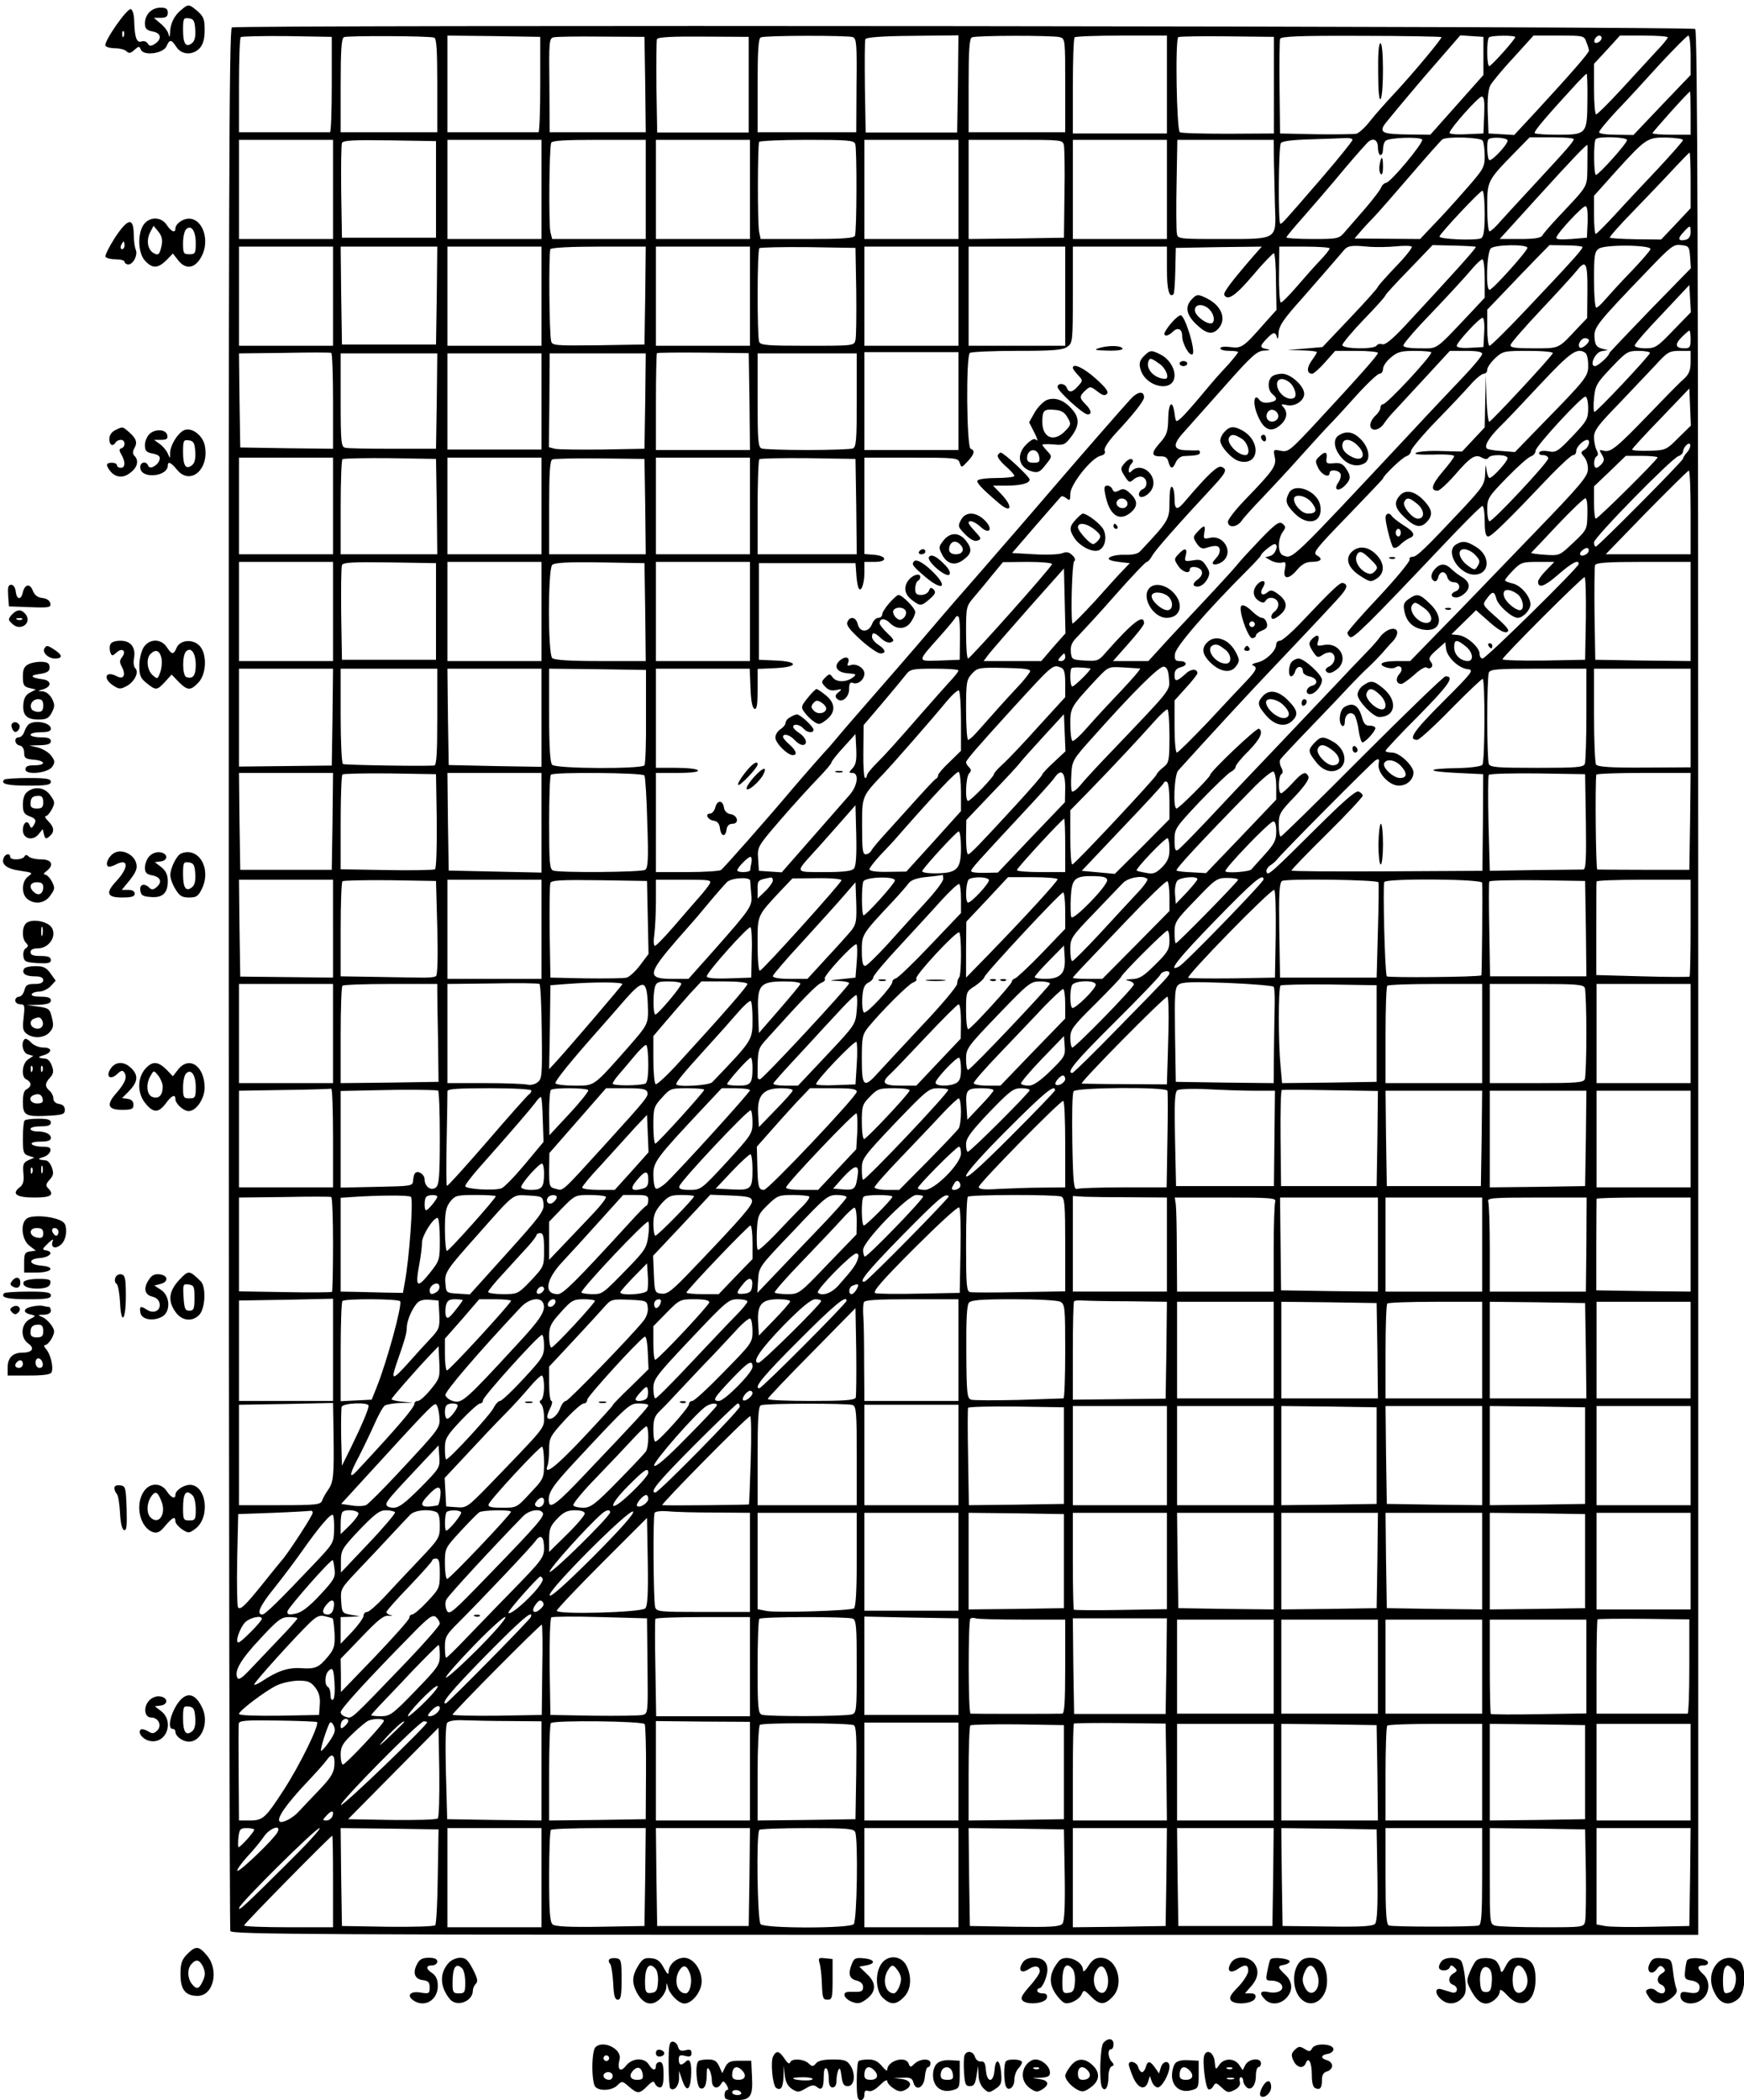 <?xml version="1.0" standalone="no"?>
<!DOCTYPE svg PUBLIC "-//W3C//DTD SVG 20010904//EN"
 "http://www.w3.org/TR/2001/REC-SVG-20010904/DTD/svg10.dtd">
<svg version="1.0" xmlns="http://www.w3.org/2000/svg"
 width="686pt" height="826pt" viewBox="0 0 686 826"
 preserveAspectRatio="xMidYMid meet">
<g transform="translate(0,826) scale(0.1,-0.1)"
 stroke="none">
<path d="M714 8222 c-28 -22 -44 -54 -45 -89 -1 -20 -3 -22 -6 -8 -2 11 -16
30 -31 42 l-27 23 28 0 c20 0 27 5 27 20 0 15 -7 20 -28 20 -35 0 -62 -27 -62
-62 0 -20 6 -27 31 -32 34 -6 37 -31 6 -50 -13 -8 -20 -8 -26 3 -5 8 -16 11
-24 8 -19 -7 -27 14 -29 76 0 27 -6 48 -13 51 -15 5 -109 -130 -100 -144 4 -6
21 -10 39 -10 17 0 37 -5 44 -12 9 -9 16 -8 31 6 17 15 19 15 25 1 10 -26 88
-16 101 13 12 28 19 28 39 -3 21 -32 65 -33 92 -4 13 15 19 36 19 71 0 42 -4
53 -28 74 -33 28 -36 29 -63 6z m54 -78 c2 -27 -2 -45 -12 -53 -24 -20 -36 -4
-36 50 0 47 2 50 23 47 18 -2 23 -10 25 -44z m-281 -26 c-3 -8 -6 -5 -6 6 -1
11 2 17 5 13 3 -3 4 -12 1 -19z"/>
<path d="M912 8152 c-11 -7 -13 -688 -12 -3740 0 -2052 3 -3738 6 -3747 6 -13
306 -15 2890 -15 l2884 0 0 3744 c0 2858 -3 3747 -12 3752 -17 11 -5740 17
-5756 6z m393 -224 c0 -104 -3 -188 -7 -188 -5 0 -87 0 -183 0 l-175 0 0 183
c0 101 3 187 7 191 4 3 86 5 182 4 l176 -3 0 -187z m403 184 c9 -3 12 -50 12
-188 l0 -184 -190 0 -190 0 0 184 c0 138 3 186 13 190 14 6 336 5 355 -2z
m417 -184 c0 -104 -3 -188 -7 -188 -5 0 -87 0 -183 0 l-175 0 0 190 0 190 183
-2 182 -3 0 -187z m413 0 l2 -188 -189 0 -189 0 -1 184 c-2 170 -1 185 16 189
10 3 95 4 188 3 l170 -1 3 -187z m407 -1 l0 -188 -180 0 -180 0 -3 178 c-1 97
0 182 2 189 3 8 57 11 183 10 l178 -1 0 -188z m410 187 c14 -6 16 -29 14 -190
l-1 -184 -194 0 -194 0 0 184 c0 138 3 186 13 189 18 8 343 8 362 1z m413
-184 l-3 -191 -180 0 -180 0 -3 178 c-1 97 -1 182 2 189 3 7 62 12 185 13
l181 2 -2 -191z m400 184 c22 -6 22 -8 22 -190 l0 -184 -190 0 -190 0 0 184
c0 138 3 186 13 189 17 8 318 8 345 1z m422 -186 l0 -193 -185 0 -185 0 0 186
c0 102 3 189 7 192 3 4 87 7 185 7 l178 0 0 -192z m421 -3 l0 -190 -180 -1
c-100 0 -185 2 -190 6 -13 8 -19 369 -6 374 6 3 92 4 193 3 l183 -2 0 -190z
m659 189 c0 -9 -115 -146 -181 -217 -35 -37 -80 -88 -99 -112 -19 -25 -44 -48
-55 -51 -11 -2 -83 -3 -160 -2 l-140 3 -2 180 c-1 99 0 186 2 192 3 10 77 13
320 12 173 0 315 -3 315 -5z m165 -74 l0 -75 -105 -118 -104 -117 -81 1 c-100
1 -118 6 -102 35 7 11 77 95 156 188 l145 167 45 -3 46 -3 0 -75z m125 74 c0
-9 -94 -114 -102 -114 -10 0 -11 104 -1 113 8 8 103 9 103 1z m280 -20 c6 -14
10 -29 10 -33 0 -9 -65 -84 -203 -234 l-91 -98 -50 3 -51 3 -3 82 c-2 54 2 91
10 107 7 13 48 63 92 110 l78 86 99 0 c98 0 100 0 109 -26z m60 17 c0 -12 -20
-25 -27 -18 -7 7 6 27 18 27 5 0 9 -4 9 -9z m260 2 c0 -5 -22 -31 -48 -58 -26
-28 -87 -95 -136 -148 -49 -53 -93 -97 -98 -97 -4 0 -8 45 -8 99 l0 100 51 55
51 56 94 0 c52 0 94 -3 94 -7z m90 -70 l0 -78 -113 -118 -112 -118 -67 1 c-39
0 -68 4 -68 10 0 6 31 43 68 83 38 39 115 123 171 185 57 61 107 112 112 112
5 0 9 -35 9 -77z m-406 -179 c-1 -132 -3 -134 -119 -134 -45 0 -85 3 -88 6 -6
6 43 63 166 197 19 20 36 37 38 37 2 0 4 -48 3 -106z m406 -49 l0 -85 -75 0
c-41 0 -75 3 -75 6 0 5 142 164 148 164 1 0 2 -38 2 -85z m-812 -7 l-3 -73
-68 -3 c-44 -2 -68 1 -65 7 7 22 114 141 126 141 10 0 12 -18 10 -72z m-518
-98 c0 -5 -57 -76 -127 -157 -146 -169 -150 -173 -157 -173 -9 0 -7 303 2 317
5 8 45 13 117 15 61 2 122 4 138 5 15 1 27 -2 27 -7z m274 1 c7 -11 -124 -169
-142 -170 -7 -1 -16 -9 -19 -18 -4 -10 -32 -47 -63 -83 -31 -36 -67 -77 -80
-92 -23 -27 -27 -28 -127 -28 -57 0 -103 3 -103 6 0 4 33 43 73 88 39 45 92
106 117 136 46 56 106 125 127 147 22 24 43 15 43 -17 0 -16 5 -30 10 -30 6 0
10 10 10 23 0 13 4 27 10 33 13 13 137 17 144 5z m238 -4 c4 -7 8 -33 8 -60 0
-45 -4 -52 -77 -135 -42 -48 -99 -111 -127 -139 l-50 -53 -129 1 -129 1 18 21
c10 12 35 40 57 62 21 22 88 99 149 170 62 72 116 133 122 137 18 12 150 8
158 -5z m98 0 c0 -15 -57 -77 -71 -77 -9 0 -13 73 -4 82 11 11 75 7 75 -5z
m260 6 c0 -10 -24 -37 -147 -170 -55 -59 -117 -127 -138 -150 -20 -24 -41 -43
-46 -43 -5 0 -9 42 -9 94 0 106 -1 104 111 219 l56 57 87 0 c47 0 86 -3 86 -7z
m210 -4 c0 -12 -106 -131 -122 -137 -9 -4 -11 131 -1 141 11 12 123 8 123 -4z
m220 0 c0 -4 -44 -54 -97 -111 -54 -57 -130 -138 -169 -181 -39 -42 -74 -77
-77 -77 -4 0 -7 34 -7 75 l0 75 85 95 c120 132 125 135 201 134 35 -1 64 -5
64 -10z m-5310 -194 l0 -195 -185 0 -185 0 0 195 0 195 185 0 185 0 0 -195z
m405 0 l0 -190 -185 0 -185 0 -3 180 c-1 98 0 185 3 192 3 11 44 13 187 11
l183 -3 0 -190z m415 0 l0 -195 -185 0 -185 0 0 195 0 195 185 0 185 0 0 -195z
m410 0 l0 -195 -184 0 -184 0 -7 27 c-7 28 -5 330 3 351 3 9 50 12 188 12
l184 0 0 -195z m410 0 l0 -195 -185 0 -185 0 0 195 0 195 185 0 185 0 0 -195z
m414 179 c7 -20 6 -341 -1 -361 -4 -10 -47 -13 -188 -13 l-183 0 -6 28 c-7 33
-6 343 0 354 3 4 88 8 189 8 160 0 184 -2 189 -16z m406 -179 l0 -195 -185 0
-185 0 0 195 0 195 185 0 185 0 0 -195z m415 173 c2 -13 4 -99 2 -193 l-2
-170 -187 -3 -188 -2 0 195 0 195 185 0 c183 0 185 0 190 -22z m405 -173 l0
-195 -185 0 -185 0 0 195 0 195 185 0 185 0 0 -195z m421 108 c1 -49 3 -126 4
-173 5 -134 12 -130 -204 -130 -178 0 -179 0 -182 23 -2 12 -3 100 -1 195 l3
172 190 0 189 0 1 -87z m1233 -14 c-2 -89 8 -72 -114 -202 -30 -32 -59 -65
-63 -73 -6 -10 -29 -14 -88 -14 l-80 0 157 173 c128 141 182 197 188 197 1 0
0 -36 0 -81z m406 -59 l0 -109 -58 -62 -58 -61 -99 1 c-55 1 -101 4 -103 6 -3
2 40 51 95 107 55 57 126 131 158 166 32 34 59 62 61 62 2 0 4 -49 4 -110z
m-810 -130 c0 -66 -4 -91 -14 -97 -19 -10 -168 -4 -164 7 6 16 160 180 169
180 5 0 9 -40 9 -90z m405 -32 l-3 -63 -61 -5 c-43 -3 -61 -2 -59 6 4 18 102
123 114 123 7 1 10 -21 9 -61z m405 -42 c0 -15 -7 -26 -19 -29 -30 -7 -34 4
-9 30 27 29 28 29 28 -1z m-1160 -55 c30 3 58 3 63 -1 4 -3 -24 -39 -63 -79
-38 -40 -70 -76 -70 -79 0 -4 -49 -59 -109 -122 l-109 -115 -68 -6 -69 -6 58
-1 c31 -1 57 -4 57 -7 0 -3 -10 -19 -21 -34 -20 -28 -19 -51 3 -51 5 0 28 20
50 45 l40 45 84 0 c46 0 84 -4 84 -8 0 -9 -73 -91 -247 -279 -98 -105 -106
-112 -135 -106 -29 6 -30 5 -24 -24 8 -35 -5 -53 -116 -168 -37 -38 -68 -78
-68 -87 0 -26 36 -23 55 5 8 12 46 54 83 92 37 39 106 113 152 165 47 52 96
106 110 120 14 14 60 64 104 113 43 48 85 87 92 87 8 0 14 9 14 19 0 11 14 31
31 45 26 22 40 26 95 26 35 0 64 -3 64 -6 0 -16 -175 -204 -190 -204 -6 0 -10
-6 -10 -13 0 -8 -9 -22 -20 -32 -11 -10 -20 -26 -20 -37 0 -26 34 -23 53 5 8
12 27 36 43 52 16 17 71 77 123 133 l94 102 63 0 c45 0 64 -4 64 -12 0 -7 -33
-47 -73 -89 -39 -41 -133 -140 -207 -220 -482 -515 -464 -498 -504 -483 -20 8
-21 62 -1 91 13 18 13 22 0 33 -13 11 -27 1 -87 -61 -39 -41 -82 -87 -94 -103
-13 -16 -77 -86 -142 -155 -65 -69 -138 -147 -161 -173 l-44 -48 -69 0 -70 0
61 69 c34 38 61 73 61 79 0 40 -43 7 -151 -115 -27 -32 -33 -34 -82 -31 -50 3
-52 4 -55 34 -2 25 4 39 31 65 18 19 85 91 147 162 62 70 116 127 121 127 4 0
14 11 21 24 11 21 99 121 245 278 47 51 51 63 27 72 -15 6 -57 -35 -139 -131
-35 -43 -45 -41 -45 6 0 22 -4 43 -10 46 -6 4 -10 -18 -10 -59 0 -70 -2 -74
-116 -195 -8 -9 -30 -14 -56 -13 -47 2 -85 -13 -58 -22 8 -3 28 -6 45 -8 l29
-3 -24 -25 c-14 -14 -64 -69 -112 -123 -49 -53 -89 -94 -90 -89 -7 34 -1 238
7 244 6 5 4 14 -7 24 -13 13 -23 15 -40 8 -13 -5 -62 -7 -110 -4 l-87 5 93
108 c52 59 96 111 100 114 3 3 12 0 21 -7 13 -11 15 -8 15 18 0 36 82 140 118
149 16 4 21 10 17 21 -3 9 13 34 42 66 70 75 113 129 113 143 0 27 -25 24 -54
-8 -29 -31 -217 -247 -270 -309 -30 -35 -209 -243 -221 -256 -5 -6 -35 -40
-65 -75 -30 -35 -89 -102 -130 -149 -41 -48 -95 -110 -120 -140 -44 -52 -143
-166 -260 -300 -32 -36 -70 -81 -86 -100 -16 -19 -31 -37 -34 -40 -13 -13
-100 -112 -145 -165 -93 -111 -269 -310 -279 -317 -6 -4 -66 -8 -133 -8 l-123
0 0 195 0 195 86 0 c54 0 83 4 79 10 -3 6 -42 10 -86 10 l-79 0 0 195 0 195
185 0 184 0 3 -77 c2 -50 7 -78 16 -81 9 -3 12 17 12 77 l0 80 67 3 c93 4 97
26 6 30 l-68 3 0 190 0 190 190 0 190 0 3 -40 c1 -22 5 -47 8 -55 9 -25 24 10
24 58 l0 42 41 0 c52 0 48 24 -4 28 l-37 3 0 190 0 189 184 0 c178 0 185 -1
191 -21 7 -20 7 -19 31 6 27 29 30 43 12 50 -16 6 -19 366 -3 377 6 4 89 8
185 8 143 0 180 3 198 16 21 15 22 20 22 205 l0 189 185 0 185 0 0 -89 c0 -80
9 -115 26 -98 3 2 6 45 7 93 l2 89 169 3 169 2 -37 -42 c-86 -100 -116 -140
-110 -149 14 -23 45 -1 114 80 41 49 78 86 81 85 4 -2 8 -53 8 -113 l2 -110
-52 -58 c-78 -89 -86 -94 -130 -88 -22 3 -39 1 -39 -5 0 -6 16 -10 35 -10 19
0 35 -2 35 -5 0 -3 -17 -24 -37 -47 -50 -54 -50 -54 -112 -128 -30 -36 -63
-73 -75 -84 -21 -18 -21 -18 -26 18 -8 57 -24 43 -25 -22 -1 -49 -5 -62 -30
-91 -37 -41 -38 -56 -2 -56 21 1 29 -5 33 -22 8 -29 17 -29 29 -1 6 13 19 23
30 24 53 2 65 5 65 14 0 5 -3 9 -7 9 -5 -1 -25 -1 -46 0 -54 1 -56 22 -9 73
21 24 94 105 161 181 106 120 126 137 154 138 23 1 26 3 10 6 -28 5 -29 11 -1
40 26 28 35 29 41 6 3 -10 5 -4 6 14 1 31 17 55 96 143 56 64 143 164 158 182
17 22 31 24 95 18 32 -3 82 -2 112 1z m315 -2 c3 -4 -86 -103 -280 -312 -49
-52 -77 -75 -88 -71 -8 3 -18 1 -22 -5 -9 -16 -135 -14 -135 2 0 6 38 52 85
101 47 48 85 91 85 95 0 3 42 49 93 101 l92 96 83 -2 c46 -1 85 -3 87 -5z
m203 -3 c4 -9 -137 -166 -149 -166 -16 0 -11 147 5 163 15 15 138 17 144 3z
m216 3 c5 -5 -30 -45 -227 -253 -71 -75 -133 -136 -138 -136 -5 0 -9 32 -9 71
l0 71 68 71 c37 39 92 96 122 127 l55 56 62 -1 c34 0 64 -3 67 -6z m268 -9
c-1 -6 -36 -46 -76 -88 -41 -42 -86 -92 -101 -109 -15 -18 -31 -33 -36 -33 -5
0 -9 49 -9 109 0 97 2 111 19 123 24 17 207 15 203 -2z m156 -31 l3 -44 -161
-165 c-88 -91 -160 -167 -160 -169 0 -11 -45 -51 -56 -51 -24 0 0 55 27 59
l24 4 -25 6 c-20 6 -26 14 -28 43 -3 41 8 55 210 265 90 94 101 103 130 99 31
-3 33 -6 36 -47z m-5338 -154 l0 -195 -185 0 -185 0 0 195 0 195 185 0 185 0
0 -195z m408 3 l-3 -193 -185 0 -185 0 -3 193 -2 192 190 0 190 0 -2 -192z
m412 -3 l0 -195 -185 0 -185 0 0 195 0 195 185 0 185 0 0 -195z m408 3 l-3
-193 -181 -3 c-170 -2 -182 -1 -186 16 -8 29 -10 351 -3 362 4 6 79 10 191 10
l184 0 -2 -192z m412 -3 l0 -195 -185 0 -185 0 0 195 0 195 185 0 185 0 0
-195z m418 20 c1 -93 0 -180 -3 -192 -5 -23 -7 -23 -189 -23 -158 0 -185 2
-190 16 -8 22 -8 359 1 368 4 3 90 5 192 4 l186 -3 3 -170z m402 -20 l0 -195
-185 0 -185 0 0 195 0 195 185 0 185 0 0 -195z m420 0 l0 -195 -190 0 -190 0
0 195 0 195 190 0 190 0 0 -195z m1040 188 c0 -5 -17 -26 -38 -48 -21 -22 -62
-68 -91 -102 -30 -35 -58 -63 -63 -63 -4 0 -8 50 -7 110 l1 110 99 0 c54 0 99
-3 99 -7z m610 -119 l0 -75 -57 -61 c-142 -150 -125 -138 -198 -138 -41 0 -65
4 -65 11 0 6 31 43 68 83 110 115 178 189 207 224 15 17 31 32 36 32 5 0 9
-34 9 -76z m404 -49 l-1 -106 -39 -41 c-76 -81 -68 -78 -171 -78 -76 0 -94 3
-91 14 2 8 56 70 121 139 65 69 127 137 138 151 37 47 44 34 43 -79z m338
-154 c-63 -66 -71 -71 -110 -71 -24 0 -42 5 -42 11 0 6 48 62 108 124 l107
114 3 -54 3 -53 -69 -71z m-744 -8 l-3 -58 -52 -3 c-34 -2 -53 1 -53 8 0 13
89 110 102 110 5 0 8 -26 6 -57z m812 -28 c0 -30 -3 -35 -24 -35 -36 0 -40 15
-11 44 14 14 28 26 30 26 3 0 5 -16 5 -35z m-400 -4 c0 -12 -29 -35 -36 -28
-11 10 5 37 21 37 8 0 15 -4 15 -9z m-4940 -239 l0 -187 -182 2 -183 3 -3 185
-2 185 177 2 c98 2 181 2 186 0 4 -2 7 -87 7 -190z m1638 -2 l2 -190 -185 0
-185 0 0 188 c0 104 2 191 4 193 2 2 85 3 183 2 l178 -2 3 -191z m822 3 l0
-193 -185 0 -185 0 0 193 0 192 185 0 185 0 0 -192z m2338 188 c-4 -13 -242
-269 -250 -270 -4 -1 -9 41 -11 92 l-3 92 -2 -103 -2 -103 -44 -47 -45 -48
-83 2 c-45 2 -89 -2 -98 -7 -10 -6 12 -8 68 -7 45 2 82 -1 82 -6 0 -5 -21 -33
-46 -62 -43 -51 -49 -74 -19 -74 7 0 37 27 67 61 62 72 81 84 107 69 13 -7 22
-7 26 0 9 14 75 13 75 -2 0 -13 -59 -78 -71 -78 -4 0 -10 15 -12 33 -3 25 -4
22 -5 -14 -2 -43 -7 -52 -84 -135 -155 -165 -185 -194 -202 -194 -9 0 -14 -5
-11 -10 3 -6 -50 -71 -119 -145 -69 -73 -126 -138 -126 -144 0 -5 5 -13 11
-17 12 -7 75 55 358 354 84 89 157 162 162 162 5 0 9 -27 9 -60 0 -44 4 -60
14 -60 13 0 78 64 248 243 41 42 79 77 86 77 7 0 12 7 12 16 0 16 27 43 43 44
14 0 7 -29 -10 -39 -16 -9 -16 -11 -2 -28 9 -10 16 -32 15 -50 -1 -27 -31 -63
-206 -244 -113 -117 -221 -229 -240 -249 -19 -20 -84 -87 -144 -148 l-109
-112 -53 0 c-29 0 -56 -4 -59 -10 -7 -11 39 -25 54 -15 21 13 33 -6 16 -25
-17 -19 -13 -40 7 -40 6 0 28 16 50 35 21 20 43 33 48 30 18 -11 32 6 18 22
-10 13 -7 20 22 46 l35 31 3 -25 c4 -34 49 -77 85 -81 26 -3 21 -10 -99 -130
-116 -116 -137 -148 -99 -148 7 0 67 54 131 120 65 66 122 120 126 120 10 0 9
-322 -1 -338 -4 -6 -45 -12 -96 -13 -127 -2 -130 -13 -5 -19 l104 -5 -1 -190
-2 -190 -376 -2 c-206 -1 -375 0 -375 3 0 4 63 69 140 145 77 76 140 144 140
149 0 6 -7 13 -16 17 -11 4 -58 -37 -157 -135 -187 -186 -200 -198 -205 -182
-3 7 4 19 14 26 11 7 22 17 25 21 20 27 377 386 390 393 13 7 15 5 12 -14 -7
-34 41 -86 79 -86 32 0 57 23 58 51 0 27 -55 79 -84 79 -14 0 -26 3 -26 7 0 4
59 67 131 139 119 121 142 154 105 154 -7 0 -154 -142 -327 -315 -172 -173
-317 -315 -321 -315 -5 0 -8 21 -8 46 0 42 4 50 61 109 40 42 59 70 56 80 -10
24 -24 18 -63 -25 -20 -22 -40 -40 -45 -40 -12 0 -11 67 1 75 7 4 7 13 0 26
-6 11 -8 25 -4 32 4 6 58 64 118 126 61 63 131 137 156 164 25 26 58 60 75 75
16 15 38 38 50 51 11 13 30 35 43 48 28 31 22 57 -10 48 -13 -4 -30 -17 -38
-28 -8 -12 -34 -42 -59 -67 -24 -25 -78 -81 -119 -125 -42 -44 -151 -159 -242
-255 -92 -96 -211 -222 -265 -280 -55 -58 -105 -109 -112 -113 -10 -6 -13 3
-13 39 0 45 3 49 101 153 56 58 110 110 120 115 11 5 19 14 19 20 0 6 22 34
50 61 46 47 61 77 42 89 -9 5 -192 -169 -192 -182 0 -9 -123 -132 -132 -132
-15 0 -9 132 6 149 97 108 288 315 356 386 93 98 203 214 268 285 41 44 47 60
25 67 -11 4 -39 -22 -166 -156 -37 -39 -74 -71 -82 -71 -8 0 -15 -6 -15 -14 0
-25 -39 -63 -72 -71 -18 -4 -27 -9 -20 -12 19 -7 15 -19 -25 -61 -21 -22 -89
-94 -151 -161 -63 -66 -118 -121 -123 -121 -5 0 -9 46 -9 103 l0 102 45 50
c25 27 45 53 45 57 0 18 -24 18 -43 1 -38 -35 -47 -36 -47 -9 0 19 7 27 25 32
28 7 24 24 -6 24 -16 0 -20 6 -17 29 3 28 125 169 285 329 29 29 53 55 53 58
0 8 43 43 53 44 18 0 5 -39 -15 -46 l-21 -6 23 -13 c13 -7 31 -10 42 -8 15 5
17 1 12 -26 -9 -41 15 -42 49 -1 18 21 35 30 55 30 37 0 48 11 23 25 -19 10
-9 23 119 155 77 80 140 146 140 148 0 10 76 83 91 87 11 4 19 13 19 21 0 8
44 61 98 117 55 56 116 121 137 145 20 23 44 42 51 42 8 0 14 7 14 16 0 9 14
29 31 45 30 28 35 29 131 29 56 0 98 -4 96 -9z m128 1 c6 -4 11 -25 11 -47 1
-45 -5 -53 -189 -241 l-99 -102 -50 4 c-27 1 -54 6 -59 9 -14 9 5 42 49 86 20
19 92 95 159 167 121 129 146 146 178 124z m254 0 c0 -10 -209 -232 -218 -232
-4 0 -5 24 -2 54 5 50 10 59 68 120 59 62 65 66 107 66 25 0 45 -4 45 -8z
m160 -35 c0 -34 -6 -48 -27 -68 -16 -13 -75 -74 -133 -134 -129 -134 -154
-155 -181 -148 -19 5 -20 4 -8 -15 10 -17 10 -23 0 -36 -8 -9 -17 -16 -22 -16
-12 0 -11 37 1 45 7 4 7 12 0 25 -5 10 -10 33 -10 50 0 27 16 48 93 127 50 53
116 122 146 154 50 55 57 59 98 59 l43 0 0 -43z m-4932 -154 l-3 -188 -170 0
c-93 0 -178 1 -187 4 -16 3 -18 20 -18 187 l0 184 190 0 190 0 -2 -187z m412
-2 l0 -189 -185 0 -185 0 0 189 0 189 185 0 185 0 0 -189z m408 2 l-3 -188
-165 -3 c-91 -1 -175 0 -188 3 l-23 6 2 184 1 185 189 0 189 0 -2 -187z m832
3 c0 -158 -2 -185 -16 -190 -9 -3 -89 -6 -179 -6 -90 0 -170 3 -179 6 -14 5
-16 32 -16 190 l0 184 195 0 195 0 0 -184z m3232 -148 c-48 -48 -50 -49 -115
-51 -37 -1 -67 1 -67 5 0 4 51 59 113 123 l112 117 3 -73 3 -73 -49 -48z
m-355 116 c0 -42 -5 -50 -63 -111 -56 -59 -65 -64 -92 -58 -18 3 -33 2 -37 -4
-3 -7 2 -11 14 -11 12 0 21 -6 21 -13 0 -15 -217 -247 -231 -247 -5 0 -9 21
-9 46 0 44 4 50 77 125 42 43 84 81 95 84 10 4 18 13 18 22 0 17 179 212 196
213 6 0 11 -19 11 -46z m389 -173 c-9 -10 -16 -21 -16 -25 0 -9 -335 -346
-343 -346 -4 0 -7 8 -7 17 0 19 305 330 332 339 10 3 18 11 18 18 0 6 6 18 12
24 20 20 23 -6 4 -27z m-116 -20 c0 -9 -234 -241 -243 -241 -4 0 -7 29 -7 63
l0 64 63 60 62 60 63 0 c34 0 62 -3 62 -6z m-5210 -191 l0 -190 -185 0 -185 0
0 190 0 190 185 0 185 0 0 -190z m408 -2 l2 -188 -190 0 -190 0 0 183 c0 101
3 187 7 191 4 3 88 5 187 4 l181 -3 3 -187z m412 2 l0 -190 -185 0 -185 0 0
190 0 190 185 0 185 0 0 -190z m408 -2 l2 -188 -190 0 -190 0 0 184 c0 138 3
186 13 189 6 3 91 5 187 4 l175 -2 3 -187z m412 2 l0 -190 -185 0 -185 0 0
190 0 190 185 0 185 0 0 -190z m418 -2 l2 -188 -195 0 -195 0 0 183 c0 101 3
187 7 191 4 3 90 5 192 4 l186 -3 3 -187z m3282 -23 l0 -165 -167 0 -167 0
159 164 c88 89 163 164 168 165 4 0 7 -73 7 -164z m-406 -7 c-1 -60 -2 -62
-55 -112 -54 -51 -54 -52 -112 -48 -32 2 -57 6 -54 8 2 2 49 51 103 109 54 57
104 105 110 105 6 0 9 -24 8 -62z m-5 -158 c-22 -14 -34 2 -13 17 13 10 20 10
23 2 2 -6 -3 -15 -10 -19z m-4929 -225 l0 -195 -185 0 -185 0 0 195 0 195 185
0 185 0 0 -195z m405 0 l0 -190 -185 0 -185 0 -3 180 c-1 98 0 185 3 192 3 11
44 13 187 11 l183 -3 0 -190z m415 0 l0 -195 -185 0 -185 0 0 195 0 195 185 0
185 0 0 -195z m408 -2 l2 -193 -178 0 c-125 0 -182 4 -190 12 -17 17 -17 349
0 366 9 9 60 12 188 10 l175 -3 3 -192z m412 2 l0 -195 -185 0 -185 0 0 195 0
195 185 0 185 0 0 -195z m1188 186 c-5 -16 -322 -371 -330 -371 -5 0 -8 46 -8
103 0 99 1 103 30 137 16 19 49 58 72 87 l43 52 98 1 c54 0 97 -4 95 -9z
m1944 -24 c-18 -18 -32 -38 -32 -44 0 -29 25 -20 78 26 55 48 82 62 82 43 0
-13 -365 -372 -378 -372 -7 0 -12 8 -12 18 0 26 -50 70 -83 74 l-28 3 48 47
49 48 52 -46 c35 -31 58 -44 69 -40 13 5 4 17 -40 57 -57 50 -57 51 -39 74 22
31 30 31 38 0 7 -27 61 -75 84 -75 21 0 50 31 50 53 0 31 -38 75 -70 82 -17 4
-30 9 -30 13 0 3 14 21 32 39 30 31 37 33 97 33 l65 0 -32 -33z m568 -162 l0
-195 -187 2 -188 3 -3 180 c-1 98 0 185 2 192 4 10 49 13 191 13 l185 0 0
-195z m-2507 -140 l-47 -55 -114 0 -113 0 21 28 c12 15 83 97 158 182 l137
154 3 -127 3 -128 -48 -54z m2095 113 l-3 -163 -162 -3 c-90 -1 -163 1 -163 5
0 10 313 323 323 323 4 0 6 -73 5 -162z m-270 96 c23 -16 31 -64 10 -64 -18 1
-54 31 -61 52 -11 31 15 37 51 12z m-2192 -176 l-1 -83 -78 -3 c-91 -3 -91 -7
-2 93 33 37 62 72 63 76 2 5 7 7 12 4 4 -3 7 -42 6 -87z m1988 -29 c30 -23 35
-59 9 -59 -29 1 -53 25 -53 54 0 31 9 33 44 5z m-1574 -44 c0 -8 -7 -15 -16
-15 -14 0 -14 3 -4 15 7 8 14 15 16 15 2 0 4 -7 4 -15z m-138 -55 c-2 -7 -24
-36 -51 -64 -46 -49 -97 -106 -156 -173 -16 -18 -32 -33 -37 -33 -4 0 -8 53
-8 118 0 109 2 119 23 142 22 24 28 25 128 23 75 -1 103 -5 101 -13z m122 14
c12 -5 16 -20 16 -61 l0 -55 -106 -116 c-58 -65 -121 -131 -140 -148 -19 -17
-34 -34 -34 -38 0 -11 -92 -106 -102 -106 -13 0 -9 95 4 108 9 9 9 15 0 24 -7
7 -12 15 -12 20 0 8 42 57 174 202 171 187 166 183 200 170z m115 -3 c8 -1
-62 -71 -71 -71 -9 0 -11 64 -3 72 5 4 38 4 74 -1z m195 0 c5 -1 -29 -40 -75
-89 -46 -48 -106 -113 -133 -144 -27 -31 -53 -55 -58 -52 -4 3 -8 32 -8 66 0
65 1 67 106 180 44 46 44 46 101 43 32 -2 62 -4 67 -4z m114 -39 c4 -49 13
-37 -212 -273 -61 -63 -123 -130 -137 -148 -15 -18 -30 -28 -33 -23 -3 5 -4
34 -2 65 3 55 5 59 86 149 164 184 261 279 278 276 12 -2 18 -15 20 -46z
m-3290 -152 l-3 -191 -183 -2 -182 -2 0 193 0 192 185 0 185 0 -2 -190z m412
0 c0 -145 -3 -190 -12 -191 -66 -3 -352 2 -359 6 -5 4 -9 87 -9 191 l0 184
190 0 190 0 0 -190z m410 -3 l0 -193 -182 3 -183 4 -3 189 -2 190 185 0 185 0
0 -193z m411 6 c1 -100 -2 -187 -6 -193 -9 -15 -347 -14 -363 2 -8 8 -12 66
-12 195 l0 183 190 -2 191 -3 0 -182z m1229 180 c0 -5 -17 -26 -38 -48 -20
-22 -66 -74 -102 -115 -103 -118 -142 -162 -182 -202 -21 -21 -38 -42 -38 -48
0 -5 -3 -10 -7 -10 -5 0 -8 47 -7 104 l1 104 74 87 c41 48 82 98 92 111 17 22
25 24 113 24 52 0 94 -3 94 -7z m2470 -172 c0 -99 -3 -186 -6 -195 -5 -14 -31
-16 -189 -16 -158 0 -184 2 -189 16 -3 9 -6 89 -6 179 0 90 3 170 6 179 5 14
32 16 195 16 l189 0 0 -179z m410 -15 l0 -194 -182 -1 c-134 -1 -184 3 -190
12 -4 6 -8 94 -8 195 l0 182 190 0 190 0 0 -194z m-2870 -13 l0 -116 -45 -44
c-25 -23 -45 -47 -45 -52 0 -5 -3 -11 -7 -13 -5 -1 -46 -46 -93 -98 -47 -52
-101 -112 -120 -133 -19 -21 -39 -45 -43 -53 -4 -8 -14 -14 -22 -14 -12 0 -14
21 -14 110 0 121 -2 116 87 210 37 39 186 209 246 282 22 26 43 45 48 42 4 -3
8 -57 8 -121z m820 -57 c0 -98 -2 -106 -23 -123 -13 -10 -26 -23 -28 -30 -6
-15 -322 -353 -331 -353 -5 0 -8 48 -8 107 l0 106 84 86 c90 93 180 189 247
264 23 26 46 47 51 47 4 0 8 -47 8 -104z m-454 -103 c-25 -23 -46 -45 -46 -49
0 -4 -46 -57 -102 -118 -147 -160 -182 -196 -190 -196 -5 0 -8 30 -8 68 l1 67
100 105 c56 58 106 112 112 121 7 9 48 55 92 103 l80 87 3 -73 3 -73 -45 -42z
m-792 -24 c-16 -17 -16 -19 -1 -19 26 0 21 -48 -9 -84 -15 -17 -81 -93 -148
-169 l-121 -138 -45 3 -45 3 -3 48 c-3 47 -2 48 90 155 51 59 117 131 146 161
28 29 52 57 52 61 0 5 21 32 48 61 l47 52 3 -58 c2 -43 -1 -62 -14 -76z m2156
9 c27 -29 25 -48 -3 -48 -27 0 -72 43 -62 59 10 18 43 12 65 -11z m-1730 -104
l0 -74 -107 -119 -108 -119 -72 -1 c-46 -1 -73 3 -73 10 0 6 20 31 44 57 25
26 53 56 63 68 148 169 237 263 244 258 5 -3 9 -39 9 -80z m1240 23 l0 -52
-138 -145 -138 -144 -54 3 c-29 1 -57 4 -62 7 -7 4 97 116 299 322 40 41 77
71 82 67 6 -3 11 -30 11 -58z m-3712 -138 l-3 -190 -180 0 -180 0 -3 190 -2
191 185 0 185 0 -2 -191z m410 2 c1 -105 -2 -187 -7 -190 -5 -3 -90 -5 -190
-3 l-181 3 0 183 c0 100 3 186 7 190 4 3 88 5 187 4 l181 -3 3 -184z m412 -7
l0 -196 -182 4 -183 4 -3 192 -2 192 185 0 185 0 0 -196z m405 186 c3 -5 9
-89 11 -186 5 -141 3 -178 -8 -185 -15 -10 -338 -12 -362 -3 -14 5 -16 31 -16
188 0 101 3 186 7 189 11 11 361 8 368 -3z m1655 -47 l-1 -58 -132 -138 -132
-139 -53 -1 c-28 -1 -52 2 -52 7 0 9 19 30 204 229 60 64 116 126 123 137 27
39 43 25 43 -37z m2048 -135 c2 -147 0 -188 -10 -188 -7 0 -93 -1 -190 -2
l-178 -3 -5 184 c-2 101 -2 188 1 193 3 5 89 7 192 6 l187 -3 3 -187z m410 1
l-3 -190 -177 0 c-98 0 -181 1 -185 1 -6 0 -9 334 -4 373 1 4 84 7 186 7 l185
0 -2 -191z m-2048 80 l0 -71 -107 -108 -108 -107 -65 6 -65 6 160 169 c88 92
162 172 163 177 2 5 8 7 13 3 5 -3 9 -37 9 -75z m-1241 -265 c-8 -10 -39 -14
-116 -14 -118 0 -116 -4 -42 78 19 20 63 71 99 111 l65 74 3 -117 c2 -79 -1
-123 -9 -132z m831 91 l0 -105 -95 0 c-52 0 -95 3 -95 8 0 8 179 202 186 202
2 0 4 -47 4 -105z m830 55 c0 -35 -7 -49 -47 -93 -26 -29 -49 -54 -50 -56 -7
-10 -103 -17 -103 -7 0 14 172 193 188 195 8 1 12 -13 12 -39z m-1240 -65 c0
-84 -15 -99 -99 -100 -37 0 -57 4 -53 10 13 23 135 155 143 155 5 0 9 -29 9
-65z m820 -6 c0 -31 -7 -47 -29 -70 -25 -24 -35 -28 -63 -22 -18 3 -35 7 -37
9 -6 6 114 132 122 127 4 -2 7 -22 7 -44z m-1644 -51 c-3 -13 -5 -26 -5 -30
-1 -10 -51 -11 -51 -1 0 10 42 53 52 53 4 0 6 -10 4 -22z m754 -65 c0 -10 -32
-52 -70 -93 -38 -41 -104 -114 -147 -162 -43 -47 -84 -87 -90 -87 -9 -1 -13
17 -13 59 0 65 -1 64 123 196 26 28 54 60 61 70 10 13 32 21 73 25 32 3 59 7
61 8 1 0 2 -7 2 -16z m645 -5 c0 -24 -134 -161 -141 -145 -3 8 -4 43 -2 78 4
74 15 85 94 83 36 -1 49 -5 49 -16z m-1404 -2 c0 -6 2 -29 4 -52 5 -48 2 -53
-148 -223 l-99 -111 -64 0 c-100 0 -98 19 20 155 34 39 63 72 66 75 3 3 29 34
59 70 30 36 62 72 71 81 19 17 90 21 91 5z m89 1 c0 -7 -13 -26 -30 -42 l-30
-29 0 36 c0 37 0 37 53 47 4 0 7 -5 7 -12z m270 1 c0 -10 -307 -351 -321 -356
-5 -2 -9 41 -9 103 0 119 -4 110 94 215 l43 45 96 1 c54 1 97 -3 97 -8z m210
-1 c-1 -13 -113 -137 -123 -137 -8 0 -9 112 -1 133 7 18 124 22 124 4z m370 1
c0 -14 -69 -88 -82 -88 -13 0 -9 88 5 93 25 11 77 7 77 -5z m270 4 c0 -9 -135
-156 -277 -302 l-83 -85 0 110 1 110 82 87 82 88 98 0 c53 0 97 -4 97 -8z
m353 1 c4 -3 -14 -29 -41 -57 -26 -28 -92 -99 -147 -159 -55 -59 -103 -107
-107 -107 -5 0 -8 20 -8 46 0 43 3 49 93 142 50 53 102 106 114 119 21 22 80
32 96 16z m197 -1 c0 -4 -19 -27 -42 -52 l-43 -45 -3 38 c-2 21 2 45 9 53 12
14 79 20 79 6z m160 -2 c0 -7 -238 -250 -245 -250 -3 0 -5 19 -5 43 0 40 5 48
83 128 78 82 84 86 125 86 23 0 42 -3 42 -7z m100 1 c0 -11 -309 -330 -332
-342 -50 -27 -3 32 145 184 147 151 187 185 187 158z m452 -11 c2 -3 1 -88 -2
-190 l-5 -185 -190 0 -190 0 -3 185 c-2 147 0 187 11 195 14 10 372 5 379 -5z
m-4112 -182 l0 -193 -182 2 -183 2 -3 191 -2 190 185 0 185 0 0 -192z m410 4
c3 -117 1 -187 -5 -191 -5 -5 -35 -7 -65 -6 -30 0 -112 2 -182 3 l-128 2 0
183 c0 101 3 187 7 191 4 3 88 5 187 4 l181 -3 5 -183z m410 -7 l0 -195 -185
0 -185 0 0 195 0 195 185 0 185 0 0 -195z m418 46 l3 -143 -33 -44 c-18 -24
-42 -46 -53 -49 -11 -3 -83 -4 -160 -3 l-140 3 -3 180 c-1 98 0 185 3 192 3
11 45 13 192 11 l188 -3 3 -144z m243 132 c-6 -10 -24 -33 -41 -52 -17 -19
-61 -70 -98 -113 -37 -43 -71 -78 -76 -78 -5 0 -6 21 -2 46 3 26 6 84 6 130
l0 84 110 0 c103 0 110 -1 101 -17z m1809 -50 l0 -56 -132 -134 -132 -133 -58
0 c-32 0 -58 2 -58 4 0 2 15 19 33 38 17 18 99 104 181 190 82 86 153 155 158
152 4 -3 8 -30 8 -61z m1230 55 c2 -40 -1 -362 -3 -364 -8 -7 -368 -10 -372
-4 -8 13 -16 360 -10 371 10 15 385 12 385 -3z m408 -180 l2 -188 -189 0 -190
0 -3 183 c-2 100 -2 185 0 190 2 4 87 6 190 5 l187 -3 3 -187z m412 4 c0 -104
-2 -191 -4 -193 -2 -2 -86 -2 -185 1 l-182 5 0 180 c0 99 0 183 1 188 0 4 83
7 185 7 l185 0 0 -188z m-3300 -10 c-12 -15 -56 -64 -98 -109 l-76 -83 -68 0
c-41 0 -68 4 -68 11 0 5 53 67 118 137 64 70 137 151 162 180 l45 52 3 -80 c2
-70 0 -84 -18 -108z m430 122 l0 -55 -121 -127 c-66 -70 -127 -128 -135 -130
-8 -2 -14 -8 -14 -14 0 -18 -103 -129 -112 -120 -5 5 -8 31 -6 58 2 36 8 51
23 59 11 5 20 15 20 21 0 7 47 63 105 125 58 63 132 143 165 180 33 36 63 64
68 62 4 -2 7 -29 7 -59z m1238 -136 l-3 -173 -165 -3 c-90 -1 -170 0 -176 2
-12 5 321 346 338 346 5 0 7 -78 6 -172z m-828 90 l0 -71 -92 -96 c-51 -53
-99 -97 -105 -99 -7 -2 -13 -8 -13 -13 0 -10 -157 -182 -171 -187 -5 -2 -9 30
-9 72 0 75 0 76 35 98 19 13 36 29 37 35 4 16 299 333 310 333 4 0 8 -32 8
-72z m-1233 -166 l-2 -97 -87 -3 c-60 -2 -88 1 -88 8 0 16 163 198 172 193 4
-2 7 -48 5 -101z m823 -6 c0 -45 -3 -86 -7 -90 -4 -4 -8 -15 -8 -25 0 -10 -61
-83 -136 -162 -74 -79 -152 -163 -173 -186 -58 -65 -66 -59 -66 51 0 88 2 97
27 128 52 63 157 168 175 174 10 3 16 10 12 15 -7 11 157 188 169 182 4 -2 7
-41 7 -87z m820 55 c0 -35 -7 -47 -56 -95 -46 -46 -62 -56 -92 -57 -23 -1 -29
-3 -14 -6 12 -2 22 -9 22 -15 0 -12 -230 -248 -242 -248 -4 0 -8 17 -8 37 0
34 9 46 100 136 55 55 100 102 100 105 0 9 173 182 182 182 5 0 8 -18 8 -39z
m-1230 -83 l-5 -63 -55 -6 c-52 -5 -52 -6 -12 -7 23 -1 42 -5 42 -9 0 -12
-340 -378 -351 -378 -5 0 -9 3 -9 8 0 112 0 111 38 153 144 160 197 214 214
219 10 4 16 11 12 16 -6 10 115 141 125 135 3 -2 4 -33 1 -68z m804 -49 c-12
-13 -31 -19 -61 -19 -23 0 -43 3 -43 7 0 4 26 34 58 66 l57 58 3 -47 c2 -33
-2 -52 -14 -65z m426 4 c0 -10 -12 -22 -201 -215 -95 -98 -177 -178 -181 -178
-26 0 11 45 166 199 96 95 177 180 180 187 5 14 36 20 36 7z m-2469 -232 c2
-171 1 -185 -17 -198 -10 -8 -28 -12 -39 -9 -11 3 -86 6 -167 6 l-148 0 0 195
0 195 178 2 c97 2 180 1 184 -2 4 -3 8 -88 9 -189z m317 188 c-3 -7 -188 -224
-260 -304 l-28 -30 3 165 2 165 65 5 c106 8 221 8 218 -1z m232 2 c0 -12 -92
-121 -102 -121 -9 0 -10 75 -2 108 6 19 13 22 55 22 27 0 49 -4 49 -9z m260
-1 c0 -9 -95 -118 -268 -307 -46 -51 -88 -90 -93 -87 -5 3 -9 47 -9 97 l0 92
51 60 c28 33 70 81 94 108 l44 47 91 0 c50 0 90 -4 90 -10z m208 0 c-1 -5 -39
-50 -83 -101 l-80 -92 -3 84 c-4 106 8 119 105 119 37 0 63 -4 61 -10z m982 1
c0 -9 -307 -334 -322 -339 -4 -2 -8 16 -8 41 0 43 3 48 126 176 119 124 128
131 165 131 21 0 39 -4 39 -9z m180 -4 c0 -17 -84 -99 -93 -91 -9 9 -9 67 -1
88 8 20 94 23 94 3z m700 -8 c3 -5 5 -37 4 -71 -1 -35 -2 -118 -3 -186 l-1
-122 -192 2 -193 3 -3 185 c-2 167 -1 186 15 198 14 10 57 11 193 6 96 -4 177
-11 180 -15z m-3700 -184 l0 -195 -185 0 -185 0 0 195 0 195 185 0 185 0 0
-195z m410 168 c0 -16 1 -102 3 -193 l2 -165 -192 -3 -193 -2 0 188 c0 104 3
192 7 195 3 4 89 7 190 7 l183 0 0 -27z m828 -51 c3 -80 4 -78 -78 -172 -137
-155 -130 -150 -209 -150 -38 0 -72 4 -76 9 -4 8 59 86 179 221 17 19 58 66
90 103 76 87 90 86 94 -11z m2867 -117 l0 -190 -186 -3 -186 -2 -6 67 c-9 91
-9 308 0 317 4 3 90 5 192 4 l186 -3 0 -190z m415 0 l0 -195 -190 0 -190 0 0
188 c0 104 3 192 7 195 3 4 89 7 190 7 l183 0 0 -195z m404 179 c3 -9 6 -89 6
-179 0 -90 -3 -170 -6 -179 -5 -14 -32 -16 -190 -16 l-184 0 0 195 0 195 184
0 c158 0 185 -2 190 -16z m416 -179 l0 -195 -185 0 -185 0 0 195 0 195 185 0
185 0 0 -195z m-2460 117 l0 -58 -128 -132 -127 -132 -53 0 c-28 0 -52 5 -52
10 0 6 46 59 103 118 56 59 134 140 171 180 38 39 73 72 78 72 4 0 8 -26 8
-58z m-820 -26 c-5 -55 -6 -57 -118 -176 l-113 -120 -51 0 c-27 0 -48 4 -46 9
2 5 53 62 114 127 60 66 132 143 158 171 27 29 51 51 55 49 3 -3 4 -29 1 -60z
m1226 -83 c-2 -76 -4 -154 -5 -173 l-1 -35 -163 1 c-89 0 -166 2 -172 2 -11 2
325 342 337 342 4 0 6 -62 4 -137z m-1636 49 c0 -84 2 -81 -158 -248 -13 -14
-142 -21 -142 -8 0 9 29 44 117 141 44 48 100 111 124 139 24 28 47 49 52 47
4 -2 7 -34 7 -71z m820 -9 l-1 -68 -87 -92 -88 -93 -62 0 c-69 0 -78 12 -39
47 12 11 75 77 141 147 65 69 122 126 127 126 5 0 9 -30 9 -67z m352 -195
c-41 -40 -68 -58 -85 -58 -14 0 -28 3 -31 8 -2 4 35 48 82 97 l87 90 3 -40 c3
-37 -1 -43 -56 -97z m-762 26 l-5 -79 -77 -3 c-43 -2 -78 0 -78 4 0 15 153
175 159 166 3 -6 4 -45 1 -88z m-820 2 c0 -50 -4 -75 -12 -78 -25 -9 -128 -9
-128 0 0 5 12 22 26 38 14 16 41 48 61 72 19 23 39 42 44 42 5 0 9 -33 9 -74z
m410 -15 c0 -63 -7 -71 -56 -71 -24 0 -44 3 -44 6 0 9 84 103 93 104 4 0 7
-18 7 -39z m820 -6 c0 -34 -5 -47 -19 -55 -27 -14 -81 -13 -81 2 0 14 79 98
92 98 4 0 8 -20 8 -45z m410 -39 c0 -14 -29 -31 -38 -21 -6 6 18 35 29 35 5 0
9 -6 9 -14z m-2880 -231 l0 -195 -185 0 -185 0 0 190 0 190 178 3 c97 1 180 4
185 5 4 1 7 -86 7 -193z m413 186 c4 -1 7 -84 7 -185 0 -151 -3 -186 -15 -196
-19 -16 -45 3 -45 32 0 19 -26 36 -37 24 -4 -3 -7 -16 -8 -29 -2 -22 -4 -22
-143 -25 l-142 -3 0 190 0 190 138 3 c116 3 215 2 245 -1z m367 0 c0 -6 -4
-12 -10 -16 -5 -3 -79 -86 -164 -185 -85 -98 -156 -177 -158 -174 -3 2 -3 84
-1 181 2 98 3 184 3 191 0 9 40 12 165 12 96 0 165 -4 165 -9z m224 1 c2 -4
-31 -46 -74 -92 l-79 -85 -1 86 c0 47 3 89 7 92 9 10 141 9 147 -1z m232 -7
c6 -16 -2 -26 -160 -200 -182 -200 -170 -189 -199 -181 -26 6 -27 9 -27 74 l1
67 112 128 111 127 78 0 c61 0 80 -3 84 -15z m224 9 c0 -8 -181 -208 -192
-212 -4 -2 -8 30 -8 70 0 70 2 76 34 111 32 36 36 37 100 37 36 0 66 -3 66 -6z
m180 -2 c0 -9 -281 -318 -331 -365 -17 -15 -34 -25 -39 -22 -6 4 -10 28 -10
54 0 52 9 64 206 274 l63 67 56 0 c30 0 55 -4 55 -8z m168 -1 c-1 -6 -32 -40
-68 -77 l-65 -67 -3 53 c-4 72 21 100 91 100 27 0 47 -4 45 -9z m252 -5 c0
-18 -348 -386 -365 -386 -21 0 -24 11 -26 93 l-2 77 46 52 c25 29 72 81 104
116 l59 62 92 0 c72 0 92 -3 92 -14z m208 5 c-5 -16 -170 -191 -179 -191 -5 0
-9 30 -9 67 0 62 2 70 32 100 30 31 37 33 96 33 36 0 62 -4 60 -9z m152 3 c0
-14 -322 -354 -335 -354 -3 0 -5 19 -5 43 0 40 6 48 131 180 125 130 133 137
170 137 21 0 39 -3 39 -6z m178 -3 c-1 -5 -25 -33 -53 -62 l-50 -53 -3 48 c-5
70 0 76 59 76 28 0 49 -4 47 -9z m142 1 c0 -9 -233 -242 -243 -242 -4 0 -7 13
-7 30 0 23 18 48 91 125 80 83 95 95 125 95 19 0 34 -3 34 -8z m100 0 c0 -4
-79 -86 -175 -182 -122 -122 -175 -169 -175 -155 0 12 62 82 162 182 145 145
188 181 188 155z m442 -2 c2 -5 2 -93 0 -195 l-3 -185 -169 0 c-92 0 -175 -3
-183 -6 -13 -5 -16 21 -19 183 -2 105 0 194 5 201 12 15 363 18 369 2z m342 0
l81 0 -2 -187 -2 -188 -193 0 -192 0 -4 184 c-3 146 -1 185 9 193 8 5 60 7
118 4 57 -3 141 -6 185 -6z m484 -188 l-3 -187 -188 0 -188 0 -2 188 c-1 103
1 188 5 190 4 1 91 1 193 -1 l185 -3 -2 -187z m410 1 l-3 -188 -185 0 -185 0
-3 188 -2 187 190 0 190 0 -2 -187z m410 0 l-3 -188 -187 -3 -188 -2 0 190 0
190 190 0 190 0 -2 -187z m412 -3 l0 -190 -185 0 -185 0 0 190 0 190 185 0
185 0 0 -190z m-4515 75 l3 -86 -74 -89 c-41 -49 -82 -91 -92 -94 -31 -10
-142 -3 -142 9 0 6 26 40 58 76 121 136 198 226 217 251 10 15 21 25 23 23 3
-2 6 -43 7 -90z m1645 33 c0 -29 -4 -59 -9 -66 -4 -7 -59 -65 -121 -128 l-113
-114 -49 0 c-26 0 -48 5 -48 10 0 6 47 59 104 118 56 59 129 135 161 170 32
34 62 62 66 62 5 0 9 -24 9 -52z m410 -128 l0 -170 -87 -1 c-49 0 -125 -3
-170 -5 -63 -4 -83 -2 -83 8 0 13 319 338 332 338 5 0 8 -76 8 -170z m-1230
84 c0 -42 -5 -49 -101 -154 -100 -108 -102 -110 -146 -110 -33 0 -44 4 -41 14
4 20 271 304 281 299 4 -2 7 -24 7 -49z m412 -38 l-4 -66 -75 -80 -75 -80 -65
0 c-38 0 -63 4 -61 10 7 21 272 299 277 291 4 -5 4 -39 3 -75z m-887 -152
l-67 -74 -64 0 c-35 0 -64 4 -64 9 0 5 30 42 68 82 37 41 85 94 107 118 22 25
49 54 60 65 l20 21 3 -73 3 -74 -66 -74z m1295 69 c0 -39 -103 -143 -142 -143
-15 0 -28 3 -28 7 0 10 152 163 162 163 5 0 8 -12 8 -27z m-820 -60 c0 -80 -5
-85 -81 -81 l-64 3 64 68 c35 37 68 67 73 67 4 0 8 -26 8 -57z m-820 -18 c0
-55 -8 -65 -51 -65 -21 0 -39 5 -39 11 0 15 74 98 83 92 4 -2 7 -19 7 -38z
m1233 -12 c-7 -50 -13 -55 -58 -51 l-38 3 38 43 c49 53 66 55 58 5z m-823 -13
c0 -23 -5 -31 -25 -36 -42 -11 -49 0 -20 34 33 40 45 40 45 2z m1226 -29 c-4
-6 -14 -11 -22 -11 -12 0 -13 4 -3 21 7 14 14 18 21 11 6 -6 7 -15 4 -21z
m-2466 -225 c0 -100 -2 -185 -4 -187 -2 -2 -86 -3 -185 -1 l-181 3 0 184 0
185 178 2 c97 2 180 2 185 0 4 -2 7 -85 7 -186z m306 187 c11 -8 -6 -244 -24
-338 l-7 -40 -65 1 c-36 1 -91 2 -122 3 l-58 1 0 184 0 185 43 3 c104 7 223 8
233 1z m104 0 c-1 -10 -36 -53 -44 -53 -8 0 -8 45 1 53 9 9 43 9 43 0z m230 2
c0 -9 -184 -215 -192 -215 -4 0 -8 38 -8 84 0 69 4 88 21 110 19 24 26 26 100
26 43 0 79 -2 79 -5z m188 -31 c3 -26 -14 -49 -144 -193 l-146 -162 -47 3
c-46 3 -46 3 -49 41 -4 42 4 53 128 192 147 166 135 156 198 153 55 -3 57 -4
60 -34z m52 27 c0 -5 -6 -14 -14 -20 -16 -13 -32 2 -21 19 8 12 35 13 35 1z
m193 2 c4 -3 -17 -31 -46 -62 -29 -31 -81 -85 -115 -121 l-62 -65 0 75 0 75
51 53 c50 51 52 52 108 52 32 0 61 -3 64 -7z m167 -12 c0 -11 -3 -21 -7 -23
-5 -1 -33 -30 -63 -63 -215 -235 -265 -285 -286 -285 -57 0 -47 58 20 129 29
31 94 102 145 159 l92 102 50 0 c42 0 49 -3 49 -19z m180 14 c0 -9 -143 -155
-152 -155 -4 0 -8 20 -8 45 0 35 6 51 31 80 28 31 37 35 80 35 27 0 49 -2 49
-5z m228 -17 c3 -17 -32 -59 -230 -266 -84 -88 -102 -103 -126 -100 -26 3 -27
5 -30 76 l-3 73 113 120 112 120 80 -3 c67 -3 81 -6 84 -20z m225 16 c4 -4
-12 -26 -36 -48 -23 -23 -68 -70 -100 -104 -33 -34 -62 -60 -66 -58 -4 3 -5
34 -4 71 3 63 5 69 43 106 37 36 43 39 98 39 32 0 62 -3 65 -6z m147 -3 c0 -5
-51 -63 -114 -128 -62 -65 -141 -147 -175 -183 l-62 -65 3 51 c3 51 4 52 138
192 126 134 136 142 172 142 21 0 38 -4 38 -9z m180 2 c0 -9 -103 -113 -112
-113 -10 0 -11 104 -1 113 8 9 113 9 113 0z m121 2 c7 -6 -221 -241 -229 -237
-4 1 -7 13 -7 26 0 34 177 216 209 216 13 0 25 -2 27 -5z m101 0 c4 -5 -317
-331 -330 -335 -30 -8 10 41 145 179 146 148 171 170 185 156z m442 -1 c14 -5
16 -32 16 -190 l0 -183 -179 -3 c-98 -2 -185 -2 -195 0 -14 3 -16 25 -16 186
0 100 3 186 7 189 8 9 346 9 367 1z m279 -3 l137 -1 0 -185 0 -185 -185 0
-185 0 0 188 0 188 48 -3 c26 -1 109 -2 185 -2z m563 -17 c-3 -9 -6 -92 -6
-185 l0 -169 -190 0 -190 0 -1 158 c0 86 -2 169 -4 185 l-4 27 201 0 c178 0
199 -2 194 -16z m404 -169 l0 -185 -190 2 -191 3 -2 183 -2 182 193 0 192 0 0
-185z m410 0 l0 -185 -190 0 -190 0 0 185 0 185 190 0 190 0 0 -185z m410 0
l-2 -185 -189 0 -189 0 0 169 c0 93 -3 176 -6 185 -5 14 15 16 190 16 l197 0
-1 -185z m410 0 l0 -185 -186 2 -185 3 0 178 c0 97 1 179 1 182 0 3 83 5 185
5 l185 0 0 -185z m-2872 -26 l-3 -164 -158 -3 c-87 -2 -165 -1 -174 2 -12 5
25 48 153 176 93 93 172 166 177 161 5 -5 7 -82 5 -172z m-408 119 l-1 -53
-113 -117 c-111 -116 -113 -118 -158 -118 -24 0 -47 3 -51 6 -3 3 45 58 107
122 62 65 132 138 156 165 23 26 46 47 51 47 5 0 9 -24 9 -52z m-1640 -72 c0
-83 0 -83 -42 -136 -48 -59 -55 -52 -39 36 6 32 11 71 11 87 0 28 44 97 61 97
5 0 9 -38 9 -84z m820 14 c-6 -46 -13 -58 -76 -123 -104 -107 -104 -107 -144
-107 -20 0 -39 3 -43 6 -8 8 253 285 263 279 3 -2 4 -27 0 -55z m410 -26 l0
-66 -67 -69 -66 -69 -64 0 c-34 0 -63 3 -63 6 0 9 243 264 252 264 4 0 8 -30
8 -66z m-820 -30 c0 -65 0 -65 -51 -120 -51 -53 -53 -54 -110 -54 -33 0 -59 4
-59 9 0 4 28 39 63 76 34 38 77 84 95 104 17 19 32 39 32 43 0 4 7 8 15 8 12
0 15 -14 15 -66z m1234 -36 c-7 -23 -21 -42 -78 -106 -27 -29 -63 -41 -79 -26
-9 9 133 154 151 154 9 0 11 -7 6 -22z m-828 -124 c-6 -15 -106 -21 -106 -7 0
4 24 31 53 61 l52 53 3 -47 c2 -25 1 -53 -2 -60z m412 15 c-2 -18 -10 -25 -30
-27 -34 -4 -35 2 -5 38 24 31 41 25 35 -11z m-1240 -20 c-19 -13 -28 -11 -28
6 0 21 34 38 38 18 2 -9 -2 -19 -10 -24z m1652 11 c-6 -11 -15 -20 -20 -20
-14 0 -12 27 3 33 23 10 28 7 17 -13z m-1230 1 c0 -12 -20 -25 -27 -18 -7 7 6
27 18 27 5 0 9 -4 9 -9z m-830 -240 l0 -201 -185 0 -185 0 0 198 0 197 185 3
185 4 0 -201z m264 191 c9 -14 -52 -237 -92 -337 l-20 -50 -61 -3 -61 -3 0
194 c0 106 3 197 7 200 9 10 221 9 227 -1z m154 -52 c2 -51 0 -58 -35 -95 -21
-22 -58 -63 -82 -90 -66 -74 -74 -76 -53 -13 34 97 42 124 42 146 0 25 18 70
39 95 10 12 26 17 50 15 l36 -3 3 -55z m92 56 c0 -2 -13 -20 -30 -41 -24 -30
-31 -34 -36 -21 -3 9 -3 27 0 41 5 20 13 25 36 25 17 0 30 -2 30 -4z m190 -2
c0 -10 -242 -274 -252 -274 -4 0 -8 28 -8 63 l0 62 68 77 67 78 63 0 c34 0 62
-3 62 -6z m127 -10 c11 -29 -10 -62 -107 -166 -197 -214 -213 -228 -246 -219
-16 4 -30 15 -32 24 -3 13 126 164 296 345 33 35 78 43 89 16z m47 1 c-4 -8
-12 -15 -20 -15 -8 0 -11 6 -8 15 4 8 12 15 20 15 8 0 11 -6 8 -15z m156 9 c0
-10 -161 -184 -171 -184 -5 0 -9 20 -9 44 0 38 6 51 46 95 42 47 50 51 90 51
24 0 44 -3 44 -6z m208 -27 c2 -16 -5 -37 -17 -52 -44 -56 -295 -315 -305
-315 -7 0 -17 -13 -23 -30 -11 -29 -38 -49 -49 -37 -4 3 1 20 9 36 9 17 11 31
6 31 -5 0 -9 30 -9 68 l0 67 98 105 c54 58 109 118 122 133 23 26 28 28 95 25
68 -3 70 -4 73 -31z m52 26 c-1 -18 -18 -35 -24 -24 -4 6 -4 16 -1 21 7 12 25
13 25 3z m190 -5 c0 -11 -195 -219 -212 -226 -5 -2 -8 27 -8 64 l0 68 52 53
c51 52 54 53 110 53 38 0 58 -4 58 -12z m150 3 c0 -5 -21 -31 -48 -58 -26 -26
-105 -110 -176 -185 -71 -76 -133 -138 -138 -138 -4 0 -8 18 -8 39 0 36 9 49
147 195 140 148 149 156 185 156 21 0 38 -4 38 -9z m168 0 c-1 -5 -30 -38 -63
-72 l-60 -62 -3 52 c-4 71 14 91 80 91 27 0 48 -4 46 -9z m122 2 c0 -12 -234
-243 -246 -243 -29 0 6 52 99 148 70 71 108 102 124 102 13 0 23 -3 23 -7z
m100 1 c0 -10 -333 -344 -343 -344 -24 0 12 45 157 190 139 139 186 178 186
154z m440 -194 l0 -200 -185 0 -185 0 -1 143 c0 78 -1 162 -3 187 -2 25 -1 51
2 58 3 9 50 12 188 12 l184 0 0 -200z m401 190 c18 -10 19 -23 19 -195 0 -102
-3 -185 -7 -185 -5 0 -84 -3 -176 -6 -93 -2 -177 -2 -187 1 -16 5 -18 23 -19
186 -1 126 2 185 10 195 9 11 47 14 176 14 94 0 173 -4 184 -10z m267 2 l152
-2 -2 -190 -3 -191 -183 -2 -182 -2 0 191 c0 105 2 193 5 196 3 3 18 4 33 3
15 -1 96 -3 180 -3z m572 -192 l0 -190 -190 0 -190 0 0 190 0 190 190 0 190 0
0 -190z m408 -2 l2 -188 -190 0 -190 0 0 190 0 190 188 -2 187 -3 3 -187z
m412 2 l0 -190 -190 0 -190 0 0 183 c0 101 3 187 7 190 3 4 89 7 190 7 l183 0
0 -190z m408 -2 l2 -188 -190 0 -190 0 0 190 0 190 188 -2 187 -3 3 -187z
m412 2 l0 -190 -185 0 -185 0 0 190 0 190 185 0 185 0 0 -190z m-3284 -187
c-4 -10 -46 -13 -176 -13 -93 0 -170 3 -170 8 0 4 78 86 173 182 l172 175 3
-170 c1 -93 0 -175 -2 -182z m-406 261 c0 -44 -3 -48 -112 -159 -61 -63 -117
-115 -125 -115 -7 0 -13 -6 -13 -13 0 -14 -120 -147 -132 -147 -5 0 -8 21 -8
48 0 38 5 53 25 72 14 14 38 38 53 55 15 16 66 70 113 120 48 49 108 114 134
142 26 29 52 50 56 47 5 -3 9 -25 9 -50z m-820 -57 c0 -40 -6 -49 -81 -130
-44 -48 -86 -87 -92 -87 -7 0 -19 -14 -27 -30 -14 -27 -173 -200 -185 -200 -3
0 -5 19 -5 43 0 39 6 49 63 110 35 37 69 67 75 67 7 0 12 6 12 13 0 14 219
257 232 257 4 0 8 -19 8 -43z m341 -161 c-39 -37 -71 -70 -71 -73 0 -3 -53
-61 -117 -129 -106 -113 -156 -151 -139 -108 3 9 6 37 6 63 0 45 4 53 61 115
33 36 67 66 75 66 8 0 14 7 14 15 0 12 194 226 225 247 6 5 11 -16 13 -60 l3
-67 -70 -69z m-787 -11 c-20 -25 -43 -45 -50 -45 -8 0 -14 -5 -14 -11 0 -15
-63 -89 -225 -263 -33 -36 -32 -17 5 52 16 31 44 89 61 127 17 39 36 73 43 77
6 4 34 9 61 10 l50 1 -42 4 c-24 2 -43 7 -43 10 0 5 96 115 156 178 l29 30 3
-63 c3 -59 1 -65 -34 -107z m1266 89 c0 -23 -110 -134 -132 -134 -28 0 -21 11
52 88 64 67 80 76 80 46z m-820 -78 c0 -25 -5 -48 -11 -52 -8 -4 -8 -9 0 -17
6 -6 11 -29 11 -52 0 -44 8 -34 -218 -268 -83 -85 -87 -88 -126 -85 l-41 3 -3
56 -3 56 88 94 c48 52 114 122 148 156 33 33 77 82 98 107 21 25 43 46 48 46
5 0 9 -20 9 -44z m406 -42 c-5 -14 -46 -20 -46 -7 0 4 10 18 23 31 18 20 23
21 25 7 2 -9 1 -23 -2 -31z m414 17 c0 -13 -29 -35 -37 -28 -7 8 15 37 28 37
5 0 9 -4 9 -9z m-1648 -163 c2 -163 0 -187 -21 -217 -10 -14 -21 -34 -24 -43
-6 -16 -23 -18 -167 -18 l-160 0 0 198 0 197 185 3 185 4 2 -124z m138 113 c0
-13 -27 -77 -68 -161 l-37 -75 -3 109 c-1 61 0 116 2 123 6 15 106 19 106 4z
m278 -40 c4 -48 7 -43 -166 -229 -58 -62 -113 -117 -121 -121 -9 -5 -35 -6
-58 -2 l-41 6 96 105 c231 253 266 290 276 287 6 -2 12 -23 14 -46z m72 41 c0
-13 -30 -52 -41 -52 -10 0 -13 43 -2 53 9 10 43 9 43 -1z m750 1 c0 -8 -46
-58 -245 -267 -112 -119 -143 -143 -146 -113 -4 37 13 62 111 167 206 221 206
220 245 220 19 0 35 -3 35 -7z m270 0 c0 -4 -54 -62 -121 -129 -80 -82 -122
-117 -126 -108 -5 13 171 214 206 234 19 11 41 13 41 3z m90 -5 c0 -14 -319
-338 -332 -338 -25 0 10 42 154 187 90 90 166 163 170 163 5 0 8 -6 8 -12z
m444 6 c14 -5 16 -32 16 -200 l0 -194 -195 0 -195 0 0 194 c0 146 3 196 13
199 18 8 342 8 361 1z m416 -196 l0 -198 -185 0 -185 0 0 198 0 197 185 0 185
0 0 -197z m415 -3 l0 -190 -187 -3 -187 -2 -3 187 c-2 104 -2 191 0 196 2 4
87 6 190 5 l187 -3 0 -190z m405 0 l0 -195 -185 0 -185 0 0 195 0 195 185 0
185 0 0 -195z m420 0 l0 -195 -190 0 -190 0 0 195 0 195 190 0 190 0 0 -195z
m405 0 l0 -190 -187 -3 -188 -2 0 195 0 195 188 -2 187 -3 0 -190z m415 0 l0
-195 -187 2 -188 3 -3 193 -2 192 190 0 190 0 0 -195z m405 0 l0 -190 -187 -3
-188 -2 0 195 0 195 188 -2 187 -3 0 -190z m415 0 l0 -195 -185 0 -185 0 0
195 0 195 185 0 185 0 0 -195z m-3697 -17 c-3 -95 -6 -174 -7 -175 -2 -2 -310
-5 -341 -3 -10 0 335 350 346 350 4 0 5 -78 2 -172z m-403 90 c0 -24 -4 -49
-9 -56 -4 -7 -54 -60 -111 -118 -89 -91 -107 -104 -136 -104 -18 0 -35 4 -39
9 -3 6 38 56 92 111 54 56 118 124 143 151 25 27 48 49 53 49 4 0 7 -19 7 -42z
m-897 -200 c-60 -60 -84 -78 -105 -78 -16 0 -28 5 -28 13 0 13 14 29 139 162
l66 70 3 -44 c3 -43 1 -46 -75 -123z m487 100 c0 -62 -1 -64 -54 -120 -53 -58
-54 -58 -110 -58 -43 0 -57 3 -54 13 4 17 199 227 210 227 4 0 8 -28 8 -62z
m410 -41 c0 -8 -30 -43 -67 -78 -87 -84 -98 -60 -12 27 65 65 79 74 79 51z
m-818 -92 c-2 -19 -7 -36 -11 -36 -68 -12 -77 -1 -34 43 36 38 50 36 45 -7z
m818 -10 c0 -16 -34 -38 -44 -28 -7 7 23 43 36 43 4 0 8 -7 8 -15z m-410 -9
c0 -18 -17 -29 -30 -21 -8 5 -7 11 1 21 15 18 29 18 29 0z m-910 -46 c0 -10
-85 -141 -115 -179 -8 -9 -43 -52 -78 -96 -73 -91 -93 -110 -101 -96 -3 5 -5
89 -3 188 l4 178 139 5 c76 3 142 7 147 8 4 1 7 -3 7 -8z m180 -3 c0 -7 -16
-28 -35 -47 l-35 -34 0 40 c0 23 3 44 7 47 12 13 63 7 63 -6z m144 5 c2 -4
-44 -59 -104 -122 l-109 -115 0 45 c0 42 4 50 73 123 61 63 79 77 104 77 17 0
33 -4 36 -8z m160 2 c12 -4 16 -20 16 -55 0 -47 -2 -51 -83 -136 -46 -48 -107
-114 -136 -145 -30 -32 -60 -58 -67 -58 -8 0 -14 -7 -14 -15 0 -8 -20 -36 -45
-63 l-45 -47 0 53 0 52 38 1 37 2 -35 6 c-34 6 -35 8 -38 54 -3 47 -2 49 65
120 38 40 96 101 128 136 33 35 68 73 78 83 17 18 69 24 101 12z m100 -2 c4
-7 -48 -72 -59 -72 -7 0 -6 66 2 73 9 9 51 9 57 -1z m196 2 c0 -10 -241 -264
-251 -264 -5 0 -9 27 -9 60 0 60 0 61 62 128 34 37 67 70 73 74 12 9 125 11
125 2z m125 -4 c8 -13 -20 -46 -213 -245 -145 -150 -155 -159 -165 -138 -6 14
-7 30 -1 42 7 16 199 223 302 328 24 24 66 31 77 13z m165 -3 c0 -7 -31 -44
-70 -82 l-70 -69 0 49 c0 42 5 54 32 82 25 26 40 33 70 33 24 0 38 -5 38 -13z
m100 5 c0 -16 -234 -246 -238 -234 -3 11 150 181 207 230 17 14 31 16 31 4z
m-66 -174 c-117 -116 -170 -163 -172 -152 -5 22 312 339 328 329 8 -5 -45 -65
-156 -177z m479 173 l137 -1 0 -195 0 -195 -184 0 c-171 0 -184 1 -189 19 -7
28 -9 360 -2 371 4 6 27 8 53 6 26 -3 109 -5 185 -5z m-1499 -70 c-1 -48 -4
-53 -70 -123 -144 -152 -201 -208 -212 -208 -25 0 -10 34 46 103 32 40 80 104
107 142 71 101 118 156 125 146 3 -5 5 -32 4 -60z m2056 -115 c0 -124 -4 -187
-11 -192 -16 -9 -302 -18 -344 -10 l-35 7 0 189 0 190 195 0 195 0 0 -184z
m400 -8 l0 -193 -185 0 -185 0 0 193 0 192 185 0 185 0 0 -192z m415 2 l0
-185 -187 -3 -188 -2 0 190 0 190 188 -2 187 -3 0 -185z m405 0 l0 -189 -181
-3 c-99 -2 -183 -1 -185 1 -2 2 -4 89 -4 193 l0 188 185 0 185 0 0 -190z m420
0 l0 -190 -187 2 -188 3 -3 188 -2 187 190 0 190 0 0 -190z m408 3 l-3 -188
-187 -3 -188 -2 0 190 0 190 190 0 190 0 -2 -187z m412 -3 l0 -190 -187 2
-188 3 -3 188 -2 187 190 0 190 0 0 -190z m405 0 l0 -185 -187 -3 -188 -2 0
190 0 190 188 -2 187 -3 0 -185z m415 0 l0 -190 -185 0 -185 0 0 190 0 190
185 0 185 0 0 -190z m-4112 -186 c-17 -16 -348 -25 -348 -9 0 5 80 90 178 188
l177 177 3 -172 c2 -129 -1 -175 -10 -184z m-398 237 c0 -36 -9 -48 -120 -162
-67 -68 -152 -157 -190 -196 -38 -40 -72 -73 -75 -73 -3 0 -5 19 -5 43 0 37 5
48 50 92 93 93 293 304 307 325 20 28 33 16 33 -29z m-824 -84 c4 -31 -3 -42
-58 -101 -45 -48 -72 -68 -97 -73 -27 -5 -32 -3 -30 10 4 16 171 206 178 201
2 -2 5 -19 7 -37z m414 -16 c0 -56 -2 -60 -49 -110 -26 -28 -53 -51 -60 -51
-6 0 -11 -6 -11 -13 0 -7 -61 -75 -134 -152 l-135 -140 0 66 -1 65 83 86 c65
68 87 86 107 83 14 -1 17 0 8 2 -10 2 -18 8 -18 13 0 4 40 50 90 101 49 52 90
97 90 102 0 4 7 7 15 7 12 0 15 -13 15 -59z m405 -21 c3 -5 -13 -30 -36 -55
-48 -52 -99 -91 -99 -77 0 9 118 142 126 142 1 0 6 -4 9 -10z m-823 -115 c-3
-16 -11 -25 -23 -25 -23 0 -24 17 -3 41 21 24 33 16 26 -16z m816 -1 c-25 -25
-42 -14 -22 14 12 17 19 21 27 13 8 -8 7 -16 -5 -27z m-819 -40 c2 -2 5 -29 7
-59 2 -48 -2 -61 -24 -88 -38 -46 -51 -52 -108 -48 -52 3 -93 -11 -156 -53
-16 -10 -28 -15 -28 -11 0 9 165 191 218 242 27 26 40 32 61 26 14 -3 28 -7
30 -9z m421 -20 c0 -7 -60 -76 -132 -151 -222 -231 -213 -223 -236 -216 -12 3
-22 11 -22 19 0 13 103 126 277 303 70 72 85 82 98 71 8 -7 15 -19 15 -26z
m147 -102 c-64 -64 -119 -113 -123 -110 -3 4 47 61 112 128 65 67 120 116 122
110 3 -7 -48 -65 -111 -128z m211 128 c-3 -10 -328 -340 -335 -340 -20 0 23
51 157 188 143 145 189 184 178 152z m459 -192 c2 -186 2 -188 -20 -193 -12
-3 -98 -4 -192 -3 l-170 3 -3 189 c-1 108 2 192 7 195 5 3 92 4 192 1 l184 -5
2 -187z m-1517 185 c0 -10 -82 -93 -92 -93 -14 0 4 54 25 78 19 20 67 31 67
15z m140 2 c0 -3 -33 -41 -74 -83 -40 -42 -92 -97 -114 -120 -25 -27 -42 -40
-47 -33 -16 26 10 72 87 154 70 76 85 87 114 87 19 0 34 -2 34 -5z m1780 -190
l0 -195 -185 0 -184 0 -3 188 c-2 103 -2 190 0 195 2 4 86 7 188 7 l184 0 0
-195z m404 189 c14 -5 16 -31 16 -189 0 -174 -1 -183 -20 -188 -30 -8 -333 -9
-353 -1 -15 5 -17 27 -17 188 0 101 3 186 7 189 8 9 346 9 367 1z m416 -189
l0 -190 -185 0 -185 0 0 193 0 194 185 -4 185 -3 0 -190z m251 185 l169 0 0
-185 c0 -141 -3 -185 -12 -185 -12 -1 -342 -1 -360 0 -10 0 -10 364 -1 374 4
3 13 4 21 1 7 -3 90 -5 183 -5z m567 -183 l-3 -188 -180 0 -180 0 -3 188 -2
188 185 0 185 0 -2 -188z m2057 -2 c0 -102 -3 -185 -7 -185 -5 0 -87 0 -183 0
l-175 0 0 183 c0 101 2 186 4 188 2 2 85 3 183 2 l178 -2 0 -186z m-1635 0 l0
-185 -190 0 -190 0 0 185 0 185 190 0 190 0 0 -185z m410 0 l0 -185 -190 0
-190 0 0 185 0 185 190 0 190 0 0 -185z m410 0 l0 -185 -190 0 -190 0 0 185 0
185 190 0 190 0 0 -185z m410 0 l0 -184 -186 -3 c-102 -2 -188 -1 -190 1 -2 2
-4 87 -4 188 l0 183 190 0 190 0 0 -185z m-4107 -12 l-2 -178 -176 -3 c-96 -1
-175 1 -175 4 0 8 343 354 351 354 3 0 4 -80 2 -177z m-403 56 c0 -37 -7 -47
-97 -140 -89 -92 -99 -99 -135 -99 -21 0 -38 2 -38 4 0 2 15 19 33 38 17 18
76 79 129 136 54 56 100 102 103 102 3 0 5 -18 5 -41z m-414 -114 c2 -30 -1
-57 -6 -60 -6 -4 -10 5 -10 19 0 14 -4 28 -10 31 -14 8 -13 48 2 63 17 17 21
8 24 -53z m-76 -12 c15 -20 20 -38 18 -67 l-3 -41 -157 -3 c-90 -1 -158 1
-158 7 0 12 99 87 146 111 22 11 60 19 86 20 39 0 50 -4 68 -27z m435 -53
c-33 -33 -64 -60 -69 -60 -15 0 97 118 114 119 8 0 -12 -26 -45 -59z m55 -28
c0 -13 -23 -32 -39 -32 -11 0 -10 4 4 20 19 21 35 26 35 12z m-483 -55 c10
-11 -69 -172 -131 -267 -72 -111 -82 -120 -133 -120 l-43 0 -1 148 c-1 144 -1
202 0 232 1 13 24 15 152 13 84 -1 153 -4 156 -6z m123 4 c0 -5 -7 -14 -15
-21 -12 -10 -15 -10 -15 2 0 8 3 18 7 21 9 10 23 9 23 -2z m140 1 c0 -12 -151
-172 -161 -172 -5 0 -9 17 -9 38 0 32 7 45 48 84 26 25 54 48 62 51 24 9 60 8
60 -1z m498 -1 l122 -1 0 -195 0 -195 -185 2 -186 3 -5 184 c-3 116 -1 188 5
195 7 8 32 12 68 10 32 -1 113 -3 181 -3z m-713 -81 c-15 -22 -30 -38 -32 -36
-5 4 23 91 34 110 4 5 11 0 16 -12 8 -17 4 -30 -18 -62z m295 78 c0 -2 -26
-28 -58 -58 -31 -30 -46 -42 -32 -25 38 45 90 93 90 83z m90 -2 c0 -12 -335
-335 -339 -325 -4 13 308 329 326 329 7 0 13 -2 13 -4z m856 -7 c3 -6 6 -93 5
-193 l-1 -181 -190 -3 -190 -2 0 188 c0 104 3 192 7 195 12 12 361 8 369 -4z
m414 -185 l0 -194 -185 0 -185 0 0 195 0 196 185 -2 185 -1 0 -194z m408 181
c10 -4 12 -46 10 -187 l-3 -183 -192 -3 -193 -2 0 183 c0 102 4 187 9 193 10
9 342 8 369 -1z m412 -182 l0 -193 -185 0 -185 0 0 193 0 192 185 0 185 0 0
-192z m818 -3 l2 -190 -185 0 -185 0 0 188 c0 104 2 191 4 193 2 2 85 3 183 2
l178 -2 3 -191z m-403 0 l0 -185 -187 -3 -188 -2 0 183 c0 101 3 187 7 191 4
3 88 5 187 4 l181 -3 0 -185z m825 0 l0 -190 -190 0 -190 0 0 190 0 190 190 0
190 0 0 -190z m408 -2 l2 -188 -190 0 -190 0 0 190 0 190 188 -2 187 -3 3
-187z m412 2 l0 -190 -190 0 -190 0 0 183 c0 101 3 187 7 190 3 4 89 7 190 7
l183 0 0 -190z m405 0 l0 -185 -187 -3 -188 -2 0 190 0 190 188 -2 187 -3 0
-185z m415 0 l0 -190 -185 0 -185 0 0 190 0 190 185 0 185 0 0 -190z m-4928
-182 c-5 -5 -86 -7 -181 -6 l-172 3 178 180 178 180 3 -174 c1 -96 -1 -178 -6
-183z m-407 205 c-3 -29 -17 -49 -67 -101 -35 -36 -67 -71 -73 -77 -22 -25
-66 -48 -75 -39 -13 13 28 70 109 156 35 37 70 76 78 88 20 28 32 17 28 -27z
m-8 -198 c-4 -8 -14 -15 -23 -15 -16 0 -16 2 1 20 20 22 31 20 22 -5z m-307
-51 c0 -10 -58 -73 -62 -69 -2 3 -2 20 0 40 4 31 7 35 33 35 16 0 29 -3 29 -6z
m91 -11 c-16 -29 -150 -157 -157 -151 -3 4 14 28 38 55 25 26 55 63 67 81 24
34 70 48 52 15z m36 -125 c-160 -159 -192 -189 -186 -171 7 22 301 313 316
313 8 0 -51 -64 -130 -142z m595 -48 c-1 -101 -6 -188 -10 -192 -5 -5 -89 -7
-188 -6 l-179 3 -3 193 -2 192 192 -2 193 -3 -3 -185z m408 -5 l0 -195 -185 0
-185 0 0 195 0 195 185 0 185 0 0 -195z m408 3 l-3 -193 -174 -3 c-119 -2
-178 1 -187 9 -11 9 -14 50 -14 189 0 97 3 180 7 183 3 4 89 7 190 7 l183 0
-2 -192z m410 0 l-3 -193 -180 0 -180 0 -3 193 -2 192 185 0 185 0 -2 -192z
m416 176 c12 -31 7 -349 -6 -362 -17 -17 -349 -17 -366 0 -13 13 -18 359 -5
371 3 4 88 7 189 7 157 0 183 -2 188 -16z m406 -179 l0 -195 -185 0 -185 0 0
195 0 195 185 0 185 0 0 -195z m418 11 c2 -125 -1 -183 -9 -192 -10 -12 -46
-14 -188 -12 l-176 3 -3 193 -2 192 187 -2 188 -3 3 -179z m400 -8 l-3 -193
-182 -3 -183 -2 0 195 0 195 185 0 185 0 -2 -192z m420 0 l-3 -193 -185 0
-185 0 -3 193 -2 192 190 0 190 0 -2 -192z m410 8 c2 -120 -1 -183 -9 -192 -8
-10 -50 -13 -187 -11 l-177 2 -3 193 -2 192 187 -2 188 -3 3 -179z m412 -5 c0
-149 -3 -190 -13 -194 -17 -6 -337 -6 -354 0 -10 4 -13 52 -13 194 l0 189 190
0 190 0 0 -189z m408 14 c1 -93 0 -180 -3 -192 -5 -23 -8 -23 -168 -23 -89 0
-172 3 -184 6 -23 6 -23 8 -23 195 l0 189 188 -2 187 -3 3 -170z m410 -17 l-3
-193 -149 -3 c-82 -2 -164 -1 -183 3 l-33 6 0 189 0 190 185 0 185 0 -2 -192z
m-5338 -18 l0 -180 -175 0 c-96 0 -175 3 -175 7 0 7 341 353 347 353 2 0 3
-81 3 -180z"/>
<path d="M5421 7973 c0 -72 4 -111 10 -102 12 20 12 219 -1 219 -7 0 -10 -43
-9 -117z"/>
<path d="M5427 7613 c-3 -16 -1 -32 4 -37 5 -6 9 4 9 27 0 44 -6 48 -13 10z"/>
<path d="M4687 7082 c-27 -29 -20 -61 19 -98 40 -38 63 -42 87 -16 32 36 13
88 -43 117 -37 19 -43 19 -63 -3z m65 -34 c19 -16 28 -42 19 -56 -11 -17 -71
23 -71 48 0 23 27 27 52 8z"/>
<path d="M4606 6988 c-14 -17 -26 -35 -26 -40 0 -13 17 -9 34 8 19 18 36 10
36 -17 0 -31 30 -83 41 -72 13 13 -30 153 -47 153 -6 0 -23 -14 -38 -32z"/>
<path d="M4320 6890 c-19 -6 -9 -8 38 -9 40 -1 61 3 57 9 -7 12 -59 12 -95 0z"/>
<path d="M4499 6859 c-15 -15 -19 -28 -14 -47 17 -76 136 -100 135 -27 -1 31
-23 64 -54 80 -37 19 -42 19 -67 -6z m62 -30 c26 -18 41 -59 22 -59 -41 1 -76
37 -66 68 6 16 10 15 44 -9z"/>
<path d="M4640 6830 c0 -5 7 -10 15 -10 8 0 15 5 15 10 0 6 -7 10 -15 10 -8 0
-15 -4 -15 -10z"/>
<path d="M4220 6813 c0 -4 9 -16 20 -28 20 -21 20 -22 1 -43 -22 -26 -37 -28
-45 -7 -7 18 -36 20 -36 3 0 -16 100 -107 118 -108 18 0 15 17 -8 40 -25 25
-25 32 0 55 18 16 20 16 46 -4 20 -16 30 -19 38 -10 8 8 -4 24 -44 60 -48 43
-90 62 -90 42z"/>
<path d="M5002 6778 c-17 -17 -15 -53 3 -68 22 -18 19 -27 -12 -33 -18 -3 -31
0 -39 10 -18 26 -27 -3 -13 -45 25 -72 57 -89 97 -52 25 23 28 49 10 69 -11
11 -8 13 13 8 31 -8 69 16 69 44 0 31 -53 79 -87 79 -16 0 -34 -5 -41 -12z
m69 -21 c21 -16 33 -54 19 -62 -17 -10 -46 4 -60 29 -20 39 6 60 41 33z m-43
-130 c4 -20 -25 -34 -40 -19 -15 15 -1 44 19 40 10 -2 19 -11 21 -21z"/>
<path d="M4118 6687 c-14 -6 -36 -28 -48 -49 l-22 -39 21 -41 c11 -22 15 -36
8 -29 -8 8 -18 4 -39 -16 -43 -41 -32 -94 24 -108 21 -5 30 -1 51 27 26 32 26
33 7 53 -11 12 -20 23 -20 26 0 2 20 3 44 1 40 -4 46 -1 70 31 32 42 33 74 3
107 -31 36 -66 49 -99 37z m81 -69 c15 -25 14 -29 -8 -52 -44 -47 -91 -29 -91
34 0 46 6 52 49 48 26 -2 39 -10 50 -30z m-111 -156 c3 -18 -1 -22 -22 -22
-19 0 -26 5 -26 18 0 39 43 43 48 4z"/>
<path d="M4817 6562 c-10 -10 -17 -26 -17 -35 0 -23 46 -74 75 -81 80 -20 87
82 8 123 -31 16 -47 14 -66 -7z m68 -28 c25 -16 36 -64 14 -64 -32 0 -77 49
-64 70 9 14 22 12 50 -6z"/>
<path d="M5268 6549 c-26 -14 -22 -53 8 -88 26 -31 64 -40 93 -22 23 15 16 60
-15 92 -29 30 -56 36 -86 18z m70 -39 c42 -40 21 -72 -28 -43 -19 11 -30 25
-30 40 0 29 28 31 58 3z"/>
<path d="M4960 6541 c0 -6 5 -13 10 -16 6 -3 10 1 10 9 0 9 -4 16 -10 16 -5 0
-10 -4 -10 -9z"/>
<path d="M3925 6470 c-4 -6 10 -25 29 -42 20 -17 36 -35 36 -40 0 -4 -31 -8
-69 -8 -39 0 -72 -4 -76 -10 -5 -8 15 -30 84 -89 50 -43 57 -14 9 36 l-32 33
50 0 c61 0 94 9 94 24 0 11 -102 106 -114 106 -3 0 -8 -5 -11 -10z"/>
<path d="M5188 6463 c-15 -14 -15 -19 -2 -45 14 -27 44 -39 44 -18 0 15 37 12
43 -4 3 -7 -1 -23 -9 -34 -20 -29 0 -38 26 -12 24 24 25 38 4 68 -12 18 -24
23 -48 20 -27 -3 -31 0 -28 20 4 26 -7 28 -30 5z"/>
<path d="M4426 6441 c-20 -22 -20 -26 0 -57 15 -23 18 -23 34 -9 9 8 25 13 34
9 20 -8 21 -40 1 -48 -8 -3 -15 -12 -15 -20 0 -25 44 -3 54 27 18 51 -46 101
-82 65 -9 -9 -12 -9 -12 3 0 8 5 20 11 26 7 7 7 13 1 17 -5 3 -17 -3 -26 -13z"/>
<path d="M4347 6318 c15 -82 53 -111 98 -76 31 25 32 48 1 77 -19 18 -28 21
-44 12 -16 -8 -21 -7 -26 4 -3 8 -12 15 -20 15 -12 0 -14 -7 -9 -32z m87 -33
c3 -9 -1 -18 -10 -22 -19 -7 -39 11 -30 26 10 16 33 13 40 -4z"/>
<path d="M5070 6321 c-16 -31 -12 -45 21 -79 54 -55 115 -37 102 31 -11 56
-100 91 -123 48z m89 -37 c24 -30 20 -44 -14 -44 -24 0 -55 33 -55 57 0 23 48
14 69 -13z"/>
<path d="M3780 6215 c-13 -24 -12 -28 17 -57 21 -21 37 -29 49 -24 15 6 14 9
-9 34 -15 16 -27 31 -27 35 0 14 24 6 47 -15 35 -33 51 -9 17 25 -35 35 -76
36 -94 2z"/>
<path d="M4232 6217 c-26 -28 -27 -40 -6 -73 21 -32 69 -57 94 -49 25 8 36 49
21 81 -9 21 -64 64 -82 64 -3 0 -15 -10 -27 -23z m75 -41 c24 -20 25 -26 14
-40 -7 -9 -17 -16 -21 -16 -13 0 -60 52 -60 66 0 22 36 16 67 -10z"/>
<path d="M4380 6190 c0 -5 5 -10 11 -10 5 0 7 5 4 10 -3 6 -8 10 -11 10 -2 0
-4 -4 -4 -10z"/>
<path d="M4711 6169 c-19 -20 -19 -23 -4 -46 12 -18 22 -23 37 -18 38 12 50
10 54 -6 1 -9 -4 -24 -13 -32 -8 -9 -15 -18 -15 -21 0 -12 29 -5 44 10 37 36
-2 100 -53 89 -26 -6 -28 -4 -24 19 6 32 0 33 -26 5z"/>
<path d="M3711 6134 c-19 -24 -19 -28 -6 -54 20 -39 51 -47 84 -22 34 25 36
42 11 75 -27 34 -62 35 -89 1z m69 -19 c15 -18 5 -35 -20 -35 -23 0 -32 13
-24 34 8 20 28 21 44 1z"/>
<path d="M3615 6090 c-3 -5 1 -10 9 -10 9 0 16 5 16 10 0 6 -4 10 -9 10 -6 0
-13 -4 -16 -10z"/>
<path d="M4635 6080 c-17 -18 -17 -21 -1 -45 16 -25 46 -34 46 -15 0 17 40 11
47 -6 4 -11 -2 -23 -17 -34 -14 -10 -19 -20 -12 -24 16 -9 38 2 52 28 10 20 9
28 -6 51 -15 23 -23 26 -52 21 -32 -5 -34 -4 -28 19 8 30 -4 32 -29 5z"/>
<path d="M3654 6069 c-10 -16 67 -82 80 -69 6 6 1 19 -15 36 -33 35 -56 47
-65 33z"/>
<path d="M3596 6053 c-12 -12 -6 -20 45 -63 61 -52 89 -43 37 12 -37 39 -72
61 -82 51z"/>
<path d="M3577 5982 c-24 -27 -21 -58 9 -81 34 -26 37 -26 71 3 22 19 25 27
16 37 -10 10 -14 9 -19 -4 -3 -9 -17 -17 -30 -17 -19 0 -24 5 -24 24 0 14 5
28 10 31 6 3 10 10 10 16 0 15 -26 10 -43 -9z"/>
<path d="M4522 5948 c-35 -35 13 -118 67 -118 57 0 70 58 23 103 -30 28 -70
35 -90 15z m71 -32 c23 -18 23 -56 -1 -56 -22 0 -62 35 -62 55 0 19 39 19 63
1z"/>
<path d="M3498 5888 c-16 -18 -28 -38 -28 -45 0 -7 -7 -13 -15 -13 -9 0 -20
-11 -25 -25 -6 -15 -17 -25 -30 -25 -13 0 -22 9 -26 25 -7 29 -31 33 -41 8 -5
-12 10 -31 53 -70 32 -29 67 -53 77 -53 24 0 21 15 -8 34 -14 9 -25 23 -25 31
0 20 10 19 36 -6 14 -13 30 -19 39 -15 14 5 12 11 -14 35 -17 16 -31 34 -31
39 0 21 20 22 40 2 28 -28 64 -26 84 5 9 13 16 30 16 38 0 15 -51 67 -66 67
-5 0 -21 -15 -36 -32z m65 -32 c3 -8 -1 -20 -9 -27 -12 -10 -18 -9 -31 3 -8 9
-12 21 -9 27 10 16 43 14 49 -3z"/>
<path d="M3307 5665 c-31 -23 -17 -50 27 -53 35 -3 37 -4 20 -17 -26 -19 -64
-19 -79 1 -10 15 -13 15 -29 -1 -16 -16 -16 -19 0 -36 12 -13 25 -17 43 -13
24 5 24 4 9 -9 -13 -10 -14 -17 -6 -25 19 -19 48 5 48 38 0 22 4 28 15 24 20
-8 45 13 45 37 0 22 -32 41 -54 33 -12 -4 -15 -2 -10 9 8 21 -8 28 -29 12z"/>
<path d="M3177 5515 c-26 -32 -27 -37 -13 -56 8 -11 24 -28 36 -36 20 -14 24
-14 48 4 39 29 40 65 2 97 -17 14 -35 26 -38 26 -4 0 -20 -16 -35 -35z m73
-41 c0 -19 -32 -26 -48 -10 -12 12 -13 18 -3 30 10 12 16 13 32 3 10 -6 19
-17 19 -23z"/>
<path d="M3108 5439 c-10 -5 -18 -15 -18 -22 0 -7 -9 -18 -20 -25 -11 -7 -20
-21 -20 -33 0 -21 46 -68 68 -69 20 0 14 18 -13 42 -14 12 -25 25 -25 30 0 15
27 8 45 -12 10 -11 24 -20 32 -20 22 0 15 28 -12 46 -14 9 -25 20 -25 25 0 14
26 10 40 -6 14 -17 40 -20 40 -5 0 12 -52 60 -65 60 -5 0 -18 -5 -27 -11z"/>
<path d="M2930 5220 c-18 -23 -30 -44 -26 -47 6 -6 75 66 76 80 1 18 -21 4
-50 -33z"/>
<path d="M2966 5204 c-19 -21 -32 -42 -29 -47 6 -10 50 28 65 56 18 34 -1 30
-36 -9z"/>
<path d="M2814 5086 c-3 -14 -13 -26 -21 -26 -22 0 -9 -25 15 -28 14 -2 22
-12 24 -30 4 -33 22 -36 26 -4 2 14 10 22 23 22 28 0 21 34 -8 38 -13 2 -23
12 -25 24 -4 31 -26 33 -34 4z"/>
<path d="M5507 6312 c-26 -28 -21 -51 19 -88 40 -38 63 -42 87 -16 24 26 21
47 -10 81 -36 39 -73 48 -96 23z m69 -35 c28 -24 29 -57 1 -57 -21 0 -60 47
-54 64 9 22 21 20 53 -7z"/>
<path d="M5450 6224 c0 -23 22 -108 30 -117 5 -5 17 0 27 10 11 11 27 22 36
26 27 10 20 25 -22 51 -22 14 -42 30 -46 36 -9 15 -25 12 -25 -6z m60 -59 c0
-8 -4 -15 -10 -15 -5 0 -10 7 -10 15 0 8 5 15 10 15 6 0 10 -7 10 -15z"/>
<path d="M5728 6119 c-46 -26 9 -119 71 -119 61 0 66 73 7 109 -37 23 -53 25
-78 10z m72 -39 c22 -22 24 -29 10 -50 -8 -13 -13 -12 -37 6 -35 26 -43 64
-14 64 12 0 30 -9 41 -20z"/>
<path d="M5321 6093 c-33 -27 -20 -67 31 -99 37 -24 41 -24 64 -9 30 20 31 56
2 89 -31 35 -69 42 -97 19z m71 -34 c28 -27 29 -32 16 -46 -12 -12 -20 -13
-37 -4 -26 14 -43 45 -35 65 9 23 22 20 56 -15z"/>
<path d="M5468 6063 c7 -3 16 -2 19 1 4 3 -2 6 -13 5 -11 0 -14 -3 -6 -6z"/>
<path d="M5646 6024 c-18 -18 -21 -40 -5 -49 6 -4 13 2 16 14 7 27 29 27 36 1
3 -12 14 -20 26 -20 24 0 29 -28 6 -36 -21 -8 -19 -24 3 -24 11 0 27 9 38 21
20 22 13 44 -21 63 -10 6 -27 19 -37 29 -22 21 -42 22 -62 1z"/>
<path d="M4945 5961 c-20 -23 -17 -50 8 -65 13 -8 20 -8 26 2 12 19 45 11 49
-11 2 -10 -4 -24 -13 -31 -10 -7 -16 -18 -14 -25 3 -9 13 -6 32 9 34 27 32 55
-5 83 -23 17 -30 18 -43 7 -21 -17 -32 -4 -17 20 16 26 -1 34 -23 11z"/>
<path d="M5541 5904 c-19 -13 -22 -22 -17 -47 8 -42 32 -65 72 -73 71 -13 87
47 28 102 -40 39 -50 41 -83 18z m60 -35 c34 -24 39 -59 9 -59 -36 0 -74 53
-53 73 9 10 12 9 44 -14z"/>
<path d="M4880 5867 c0 -35 32 -117 45 -117 8 0 15 5 15 10 0 6 11 15 24 20
18 7 23 14 19 29 -3 12 -11 21 -19 21 -7 0 -24 11 -38 25 -28 27 -46 32 -46
12z m54 -68 c-3 -5 -10 -7 -15 -3 -5 3 -7 10 -3 15 3 5 10 7 15 3 5 -3 7 -10
3 -15z"/>
<path d="M5688 5863 c7 -3 16 -2 19 1 4 3 -2 6 -13 5 -11 0 -14 -3 -6 -6z"/>
<path d="M5162 5748 c-16 -16 -15 -24 4 -53 15 -22 18 -23 36 -11 11 8 27 12
34 9 21 -8 17 -41 -7 -54 -15 -7 -18 -14 -11 -21 8 -8 19 -6 36 6 55 36 19
112 -47 99 -26 -5 -29 -4 -22 16 7 23 -4 28 -23 9z"/>
<path d="M4746 5731 c-23 -25 -14 -52 25 -86 37 -30 73 -32 92 -4 13 18 13 24
0 50 -28 57 -85 76 -117 40z m77 -29 c22 -20 22 -52 -1 -52 -43 0 -84 60 -49
73 14 5 24 0 50 -21z"/>
<path d="M4895 5710 c-3 -5 1 -10 10 -10 9 0 13 5 10 10 -3 6 -8 10 -10 10 -2
0 -7 -4 -10 -10z"/>
<path d="M5082 5658 c-14 -14 -16 -58 -3 -58 5 0 13 9 16 21 7 22 30 21 30 -2
0 -8 11 -16 24 -19 32 -6 39 -30 12 -37 -23 -6 -29 -33 -8 -33 20 0 47 33 47
56 0 20 -70 84 -92 84 -8 0 -19 -5 -26 -12z"/>
<path d="M5362 5564 c-12 -8 -22 -24 -22 -36 0 -24 61 -88 85 -88 63 0 74 61
20 109 -41 35 -52 37 -83 15z m65 -36 c26 -24 31 -58 9 -58 -26 0 -68 43 -61
63 9 23 24 22 52 -5z"/>
<path d="M4967 5522 c-23 -26 -21 -36 14 -77 34 -39 76 -47 103 -19 24 23 20
42 -18 80 -38 38 -74 44 -99 16z m80 -34 c25 -24 30 -44 11 -51 -25 -9 -77 31
-78 61 0 20 42 14 67 -10z"/>
<path d="M5120 5494 c0 -8 5 -12 10 -9 6 3 10 10 10 16 0 5 -4 9 -10 9 -5 0
-10 -7 -10 -16z"/>
<path d="M5288 5479 c-19 -11 -25 -64 -8 -74 6 -3 10 5 10 18 0 28 23 42 38
24 5 -7 13 -33 16 -59 4 -27 11 -48 15 -48 11 0 51 44 51 56 0 6 -10 10 -22
10 -15 -1 -23 7 -29 27 -14 53 -36 67 -71 46z"/>
<path d="M5170 5338 c-26 -28 -25 -34 5 -73 29 -39 68 -49 97 -26 30 25 17 76
-25 102 -41 24 -52 24 -77 -3z m74 -31 c32 -26 31 -57 -2 -57 -25 0 -66 45
-59 64 9 22 27 20 61 -7z"/>
<path d="M5320 5316 c0 -9 5 -16 10 -16 6 0 10 4 10 9 0 6 -4 13 -10 16 -5 3
-10 -1 -10 -9z"/>
<path d="M5422 4940 c0 -44 4 -80 9 -80 5 0 9 36 9 80 0 44 -4 80 -8 80 -5 0
-9 -36 -10 -80z"/>
<path d="M5855 5720 c3 -5 8 -10 11 -10 2 0 4 5 4 10 0 6 -5 10 -11 10 -5 0
-7 -4 -4 -10z"/>
<path d="M3288 5223 c6 -2 18 -2 25 0 6 3 1 5 -13 5 -14 0 -19 -2 -12 -5z"/>
<path d="M3458 4403 c6 -2 18 -2 25 0 6 3 1 5 -13 5 -14 0 -19 -2 -12 -5z"/>
<path d="M3898 4403 c7 -3 16 -2 19 1 4 3 -2 6 -13 5 -11 0 -14 -3 -6 -6z"/>
<path d="M3938 4403 c7 -3 16 -2 19 1 4 3 -2 6 -13 5 -11 0 -14 -3 -6 -6z"/>
<path d="M3648 4403 c17 -2 47 -2 65 0 17 2 3 4 -33 4 -36 0 -50 -2 -32 -4z"/>
<path d="M2678 2743 c7 -3 16 -2 19 1 4 3 -2 6 -13 5 -11 0 -14 -3 -6 -6z"/>
<path d="M2358 2743 c6 -2 18 -2 25 0 6 3 1 5 -13 5 -14 0 -19 -2 -12 -5z"/>
<path d="M2068 2743 c6 -2 18 -2 25 0 6 3 1 5 -13 5 -14 0 -19 -2 -12 -5z"/>
<path d="M1868 1903 c7 -3 16 -2 19 1 4 3 -2 6 -13 5 -11 0 -14 -3 -6 -6z"/>
<path d="M564 7375 c-24 -37 -21 -112 7 -141 29 -31 50 -30 83 2 l26 27 21
-27 c30 -38 66 -32 91 14 35 63 6 150 -49 150 -25 0 -53 -21 -53 -39 0 -19
-17 -12 -34 14 -22 34 -69 34 -92 0z m72 -79 c-8 -38 -13 -43 -34 -30 -22 14
-27 51 -11 81 l13 25 19 -23 c13 -16 17 -32 13 -53z m134 8 c0 -40 -2 -44 -25
-44 -23 0 -25 4 -25 43 0 24 5 48 12 55 20 20 38 -6 38 -54z"/>
<path d="M452 7325 c-23 -36 -40 -70 -37 -75 4 -6 22 -10 41 -10 19 0 34 -4
34 -10 0 -5 7 -10 15 -10 19 0 38 37 29 58 -4 9 -8 37 -8 62 -1 66 -23 62 -74
-15z m38 -30 c0 -8 -4 -15 -10 -15 -5 0 -7 7 -4 15 4 8 8 15 10 15 2 0 4 -7 4
-15z"/>
<path d="M453 6568 c-14 -7 -23 -20 -23 -35 0 -24 14 -31 25 -13 3 6 13 10 21
10 17 0 19 -27 2 -33 -10 -3 -10 -9 0 -26 16 -28 15 -51 -3 -51 -8 0 -15 5
-15 10 0 6 -9 10 -20 10 -23 0 -25 -9 -7 -32 21 -27 52 -30 80 -7 28 21 34 48
16 66 -8 8 -8 17 1 33 12 22 4 39 -30 67 -18 15 -19 15 -47 1z"/>
<path d="M724 6568 c-25 -12 -54 -58 -55 -90 0 -23 0 -23 -9 -2 -5 12 -19 29
-32 38 l-22 16 28 0 c21 0 27 4 24 18 -4 23 -45 27 -69 6 -10 -9 -19 -29 -19
-44 0 -23 5 -29 31 -34 21 -4 30 -11 27 -22 -4 -23 -39 -43 -45 -26 -8 22 -35
14 -31 -10 6 -43 108 -32 108 11 0 18 13 12 35 -15 53 -67 131 1 110 96 -9 39
-52 71 -81 58z m44 -84 c2 -27 -2 -45 -12 -53 -24 -20 -36 -4 -36 50 0 47 2
50 23 47 18 -2 23 -10 25 -44z"/>
<path d="M32 5918 l3 -43 83 -3 c76 -3 83 -1 80 15 -2 11 -14 19 -31 21 -19 2
-31 11 -38 29 -11 29 -31 26 -39 -6 -7 -32 -24 -31 -28 2 -2 16 -9 27 -18 27
-12 0 -14 -10 -12 -42z"/>
<path d="M46 5842 c-15 -18 -15 -20 4 -37 32 -29 78 6 50 40 -17 20 -33 19
-54 -3z m41 -18 c-3 -3 -12 -4 -19 -1 -8 3 -5 6 6 6 11 1 17 -2 13 -5z"/>
<path d="M434 5725 c-4 -8 -3 -22 0 -31 6 -15 8 -15 25 0 23 21 40 4 20 -20
-9 -12 -9 -20 1 -38 16 -31 6 -50 -20 -36 -45 24 -57 -8 -15 -36 23 -15 29
-15 52 -3 32 17 51 55 35 71 -6 6 -8 23 -5 38 8 43 -12 70 -53 70 -22 0 -37
-6 -40 -15z"/>
<path d="M565 5714 c-9 -15 -17 -45 -17 -72 0 -39 5 -50 29 -69 36 -29 40 -29
72 5 l26 29 28 -29 c35 -35 47 -35 78 -2 31 33 34 111 5 143 -26 29 -77 25
-91 -6 -12 -29 -19 -29 -39 2 -23 34 -68 34 -91 -1z m205 -69 c0 -42 -11 -57
-37 -48 -16 6 -17 85 -1 101 19 19 38 -6 38 -53z m-135 27 c3 -16 1 -41 -5
-57 -10 -27 -11 -27 -30 -10 -22 20 -26 65 -8 83 20 20 36 14 43 -16z"/>
<path d="M175 5710 c-10 -16 15 -40 41 -40 31 0 31 13 -1 34 -29 19 -32 19
-40 6z"/>
<path d="M113 5648 c-18 -9 -23 -20 -23 -49 0 -33 4 -40 26 -45 l25 -6 -23
-12 c-16 -8 -24 -22 -26 -44 -4 -44 12 -62 59 -62 32 0 41 5 53 28 12 24 12
31 0 55 -9 16 -23 27 -37 28 -21 1 -20 1 3 8 14 4 25 13 25 21 0 9 -11 16 -25
18 -49 6 -56 16 -15 21 31 5 40 10 40 26 0 15 -7 21 -30 22 -16 1 -40 -3 -52
-9z m57 -163 c0 -18 -5 -25 -19 -25 -11 0 -23 5 -26 10 -11 18 3 40 25 40 15
0 20 -7 20 -25z"/>
<path d="M46 5412 c-2 -4 -1 -14 4 -22 7 -11 12 -12 21 -3 6 6 8 16 5 22 -8
13 -23 14 -30 3z"/>
<path d="M114 5412 c-6 -4 -14 -17 -18 -29 -4 -13 -14 -23 -22 -23 -20 0 -17
-28 3 -32 11 -2 18 -13 18 -28 0 -22 5 -25 38 -28 47 -4 49 -22 2 -22 -25 0
-35 -4 -35 -16 0 -24 89 -15 106 11 11 17 10 24 -5 43 -9 13 -33 27 -52 32
l-34 8 43 1 c30 1 42 5 42 16 0 11 -11 15 -40 15 -22 0 -40 5 -40 10 0 6 18
10 40 10 28 0 40 4 40 14 0 23 -60 36 -86 18z"/>
<path d="M17 5194 c-17 -17 11 -24 94 -24 72 0 89 3 89 15 0 12 -16 15 -88 15
-49 0 -92 -3 -95 -6z"/>
<path d="M108 5146 c-12 -8 -18 -27 -18 -50 0 -30 5 -38 25 -46 27 -10 30 -17
16 -38 -7 -11 -9 -10 -15 3 -8 22 -26 9 -26 -20 0 -34 38 -44 61 -17 l17 21 5
-21 c5 -18 8 -19 21 -8 21 17 20 36 -4 60 -11 11 -16 20 -10 20 5 0 16 12 24
27 13 25 12 30 -6 55 -21 31 -61 37 -90 14z m62 -41 c0 -20 -5 -25 -25 -25
-18 0 -25 5 -25 18 0 24 8 32 32 32 13 0 18 -7 18 -25z"/>
<path d="M453 4907 c-23 -10 -40 -43 -29 -54 3 -4 17 -1 30 6 52 28 54 -10 4
-64 -44 -47 -38 -65 22 -65 38 0 50 4 50 15 0 9 -9 15 -25 15 l-26 0 32 39
c24 31 30 46 25 65 -8 34 -53 57 -83 43z"/>
<path d="M587 4892 c-9 -10 -17 -30 -17 -44 0 -20 6 -27 30 -31 33 -7 39 -27
15 -47 -12 -10 -19 -10 -27 -2 -20 20 -40 14 -36 -10 2 -19 10 -24 41 -26 46
-4 67 15 67 62 0 25 -7 40 -25 55 l-26 20 23 3 c31 4 29 32 -3 36 -15 2 -32
-5 -42 -16z"/>
<path d="M712 4903 c-17 -7 -42 -57 -42 -85 0 -13 9 -38 20 -55 16 -27 26 -33
54 -33 29 0 36 5 51 36 37 79 -14 165 -83 137z m56 -79 c2 -27 -2 -45 -12 -53
-24 -20 -36 -4 -36 50 0 47 2 50 23 47 18 -2 23 -10 25 -44z"/>
<path d="M14 4885 c-10 -25 14 -43 67 -50 48 -7 49 -8 30 -22 -26 -18 -28 -70
-3 -89 29 -23 69 -17 90 14 18 25 19 30 6 55 -8 15 -20 27 -27 27 -7 1 -5 6 6
14 31 24 21 46 -21 46 -21 0 -43 5 -49 11 -8 8 -13 8 -17 0 -9 -14 -56 -15
-56 -1 0 16 -20 12 -26 -5z m156 -114 c0 -26 -17 -36 -35 -21 -23 19 -18 40
10 40 18 0 25 -5 25 -19z"/>
<path d="M102 4628 c-16 -16 -16 -60 0 -76 10 -10 10 -15 0 -21 -8 -5 -12 -19
-10 -32 3 -21 9 -24 56 -27 42 -2 52 0 52 12 0 12 -11 16 -40 16 -29 0 -40 4
-40 15 0 10 10 15 29 15 42 0 74 45 56 79 -14 28 -82 40 -103 19z m65 -45 c-3
-10 -5 -4 -5 12 0 17 2 24 5 18 2 -7 2 -21 0 -30z"/>
<path d="M95 4450 c-11 -18 5 -30 41 -30 24 0 34 -5 34 -15 0 -10 -10 -15 -34
-15 -28 0 -35 -4 -40 -25 -4 -14 -13 -25 -21 -25 -8 0 -15 -7 -15 -15 0 -8 9
-15 20 -15 17 0 18 -5 13 -51 -5 -43 -3 -54 12 -65 27 -20 69 -17 90 6 15 17
17 27 9 58 -8 34 -12 37 -54 43 l-45 6 48 1 c34 2 47 6 47 17 0 11 -11 15 -41
15 -24 0 -38 4 -34 10 3 6 17 10 30 10 13 0 33 10 44 21 l20 22 -20 28 c-16
23 -28 29 -59 29 -21 0 -42 -4 -45 -10z m72 -206 c8 -20 -9 -36 -30 -28 -20 7
-22 30 -4 37 21 9 27 7 34 -9z"/>
<path d="M97 4173 c-16 -15 -7 -55 13 -60 l21 -6 -21 -14 c-24 -17 -28 -71 -5
-79 8 -4 15 -12 15 -19 0 -7 -7 -15 -15 -19 -10 -4 -15 -20 -15 -50 0 -54 10
-59 105 -54 52 3 60 6 60 23 0 13 -8 21 -22 23 -14 2 -23 10 -23 21 0 10 -7
24 -15 31 -19 16 -19 29 2 52 13 14 15 25 7 46 -5 15 -16 28 -24 28 -32 3 -34
6 -11 13 37 10 38 31 2 31 -17 0 -38 8 -49 20 -10 11 -22 17 -25 13z m30 -125
c-3 -8 -6 -5 -6 6 -1 11 2 17 5 13 3 -3 4 -12 1 -19z m40 0 c-3 -8 -6 -5 -6 6
-1 11 2 17 5 13 3 -3 4 -12 1 -19z m1 -111 c3 -12 -4 -17 -22 -17 -27 0 -37
24 -13 33 19 8 32 2 35 -16z"/>
<path d="M436 4058 c-22 -31 -3 -48 24 -23 17 16 23 17 30 5 11 -18 1 -41 -33
-80 -40 -45 -33 -65 23 -65 38 0 45 3 45 20 0 13 -8 21 -22 23 l-23 3 24 24
c37 37 42 63 15 91 -28 30 -63 31 -83 2z"/>
<path d="M573 4058 c-34 -37 -34 -100 1 -140 30 -36 50 -35 78 2 23 32 38 38
38 17 0 -18 32 -47 52 -47 30 0 63 49 63 93 -1 85 -61 125 -104 71 l-21 -27
-26 27 c-33 32 -54 33 -81 4z m67 -72 c0 -33 -15 -49 -39 -41 -24 7 -29 52 -8
85 12 21 12 21 30 -1 9 -12 17 -31 17 -43z m130 -2 c0 -40 -2 -44 -25 -44 -23
0 -25 4 -25 43 0 24 5 48 12 55 20 20 38 -6 38 -54z"/>
<path d="M97 3853 c-4 -3 -7 -35 -7 -69 0 -56 2 -63 23 -70 l22 -7 -23 -10
c-20 -9 -23 -17 -20 -51 3 -32 0 -45 -16 -57 -31 -25 -11 -39 60 -39 65 0 80
10 52 38 -9 9 -7 16 7 32 15 16 17 26 9 48 -5 15 -16 28 -24 28 -32 3 -34 6
-10 13 14 4 26 15 28 24 3 13 -4 17 -32 17 -19 0 -38 5 -41 10 -4 6 10 10 34
10 28 0 41 4 41 14 0 16 -21 26 -56 26 -13 0 -24 5 -24 10 0 6 18 10 40 10 29
0 40 4 40 15 0 11 -12 15 -48 15 -27 0 -52 -3 -55 -7z m70 -205 c-3 -7 -5 -2
-5 12 0 14 2 19 5 13 2 -7 2 -19 0 -25z m-40 0 c-3 -8 -6 -5 -6 6 -1 11 2 17
5 13 3 -3 4 -12 1 -19z"/>
<path d="M108 3469 c-29 -16 -24 -83 7 -108 l26 -20 -23 -3 c-20 -3 -23 -9
-23 -43 l0 -40 49 0 c60 0 76 22 20 27 -51 4 -56 26 -8 30 40 3 58 24 26 30
-17 3 -17 5 7 28 17 16 23 19 18 8 -9 -25 11 -33 34 -12 11 10 19 30 19 51 0
27 -5 36 -27 45 -39 16 -104 19 -125 7z m62 -60 c0 -15 -5 -20 -22 -17 -34 5
-37 38 -4 38 20 0 26 -5 26 -21z m60 6 c0 -8 -4 -15 -9 -15 -5 0 -11 7 -15 15
-3 9 0 15 9 15 8 0 15 -7 15 -15z"/>
<path d="M705 3226 c-41 -44 -46 -83 -14 -127 25 -35 67 -39 94 -9 23 26 26
111 4 131 -45 44 -47 44 -84 5z m60 -71 c0 -43 -3 -50 -20 -50 -17 0 -20 8
-23 53 -3 51 -2 53 20 50 21 -3 23 -8 23 -53z"/>
<path d="M454 3235 c-4 -9 -2 -20 4 -24 6 -3 12 -36 14 -71 4 -94 23 -76 23
22 0 71 -3 83 -18 86 -9 2 -20 -4 -23 -13z"/>
<path d="M585 3226 c-22 -33 -16 -59 15 -66 16 -4 26 -14 28 -28 4 -27 -23
-40 -49 -24 -26 17 -31 15 -27 -10 4 -28 49 -36 85 -17 35 19 33 82 -4 106
l-26 17 24 6 c33 8 31 34 -3 38 -20 2 -31 -3 -43 -22z"/>
<path d="M49 3224 c-10 -13 -10 -17 1 -24 17 -10 30 -4 30 15 0 22 -16 26 -31
9z"/>
<path d="M94 3219 c-10 -17 17 -29 61 -27 29 2 41 8 43 21 3 14 -4 17 -47 17
-27 0 -53 -5 -57 -11z"/>
<path d="M17 3174 c-17 -17 11 -24 94 -24 72 0 89 3 89 15 0 12 -16 15 -88 15
-49 0 -92 -3 -95 -6z"/>
<path d="M50 3120 c-12 -7 -12 -12 -2 -22 9 -9 15 -9 24 0 16 16 -2 34 -22 22z"/>
<path d="M125 3121 c-34 -7 -37 -24 -4 -31 21 -5 21 -6 -5 -19 -34 -19 -37
-72 -5 -95 27 -19 16 -36 -22 -36 -39 0 -59 -20 -59 -59 l0 -31 84 0 c60 0 85
4 89 13 8 20 -4 70 -21 90 -9 10 -11 17 -4 17 6 0 18 12 26 27 12 24 12 30 -2
51 -9 13 -25 28 -36 32 -19 8 -18 9 7 9 17 1 27 6 27 16 0 8 -4 15 -9 15 -5 0
-15 2 -23 4 -7 2 -26 1 -43 -3z m45 -96 c0 -20 -5 -25 -25 -25 -18 0 -25 5
-25 18 0 24 8 32 32 32 13 0 18 -7 18 -25z m-2 -128 c2 -10 -3 -17 -12 -17
-10 0 -16 9 -16 21 0 24 23 21 28 -4z m-78 -2 c0 -8 -7 -15 -15 -15 -16 0 -20
12 -8 23 11 12 23 8 23 -8z"/>
<path d="M450 2408 c0 -8 4 -18 9 -23 6 -6 11 -39 13 -74 2 -42 8 -66 16 -69
10 -3 12 16 10 85 -3 83 -4 88 -25 91 -14 2 -23 -2 -23 -10z"/>
<path d="M565 2393 c-35 -53 -14 -142 37 -159 17 -5 28 0 48 25 29 34 40 39
40 17 0 -7 12 -21 26 -31 25 -16 28 -16 52 2 61 45 44 174 -22 173 -25 -1 -56
-22 -56 -39 0 -19 -17 -12 -34 14 -23 35 -68 34 -91 -2z m69 -35 c22 -51 -9
-99 -42 -66 -16 16 -15 53 0 78 18 28 27 25 42 -12z m124 20 c7 -7 12 -31 12
-55 0 -39 -2 -43 -25 -43 -23 0 -25 3 -25 48 0 61 12 76 38 50z"/>
<path d="M721 1584 c-39 -28 -71 -124 -41 -124 6 0 10 -5 10 -11 0 -18 28 -39
53 -39 50 0 80 74 53 132 -22 47 -48 61 -75 42z m47 -80 c2 -27 -2 -45 -12
-53 -24 -20 -36 -4 -36 50 0 47 2 50 23 47 18 -2 23 -10 25 -44z"/>
<path d="M586 1571 c-23 -25 -18 -66 8 -66 29 0 44 -31 25 -51 -14 -13 -20
-14 -37 -3 -12 7 -25 10 -29 6 -13 -14 13 -42 41 -45 62 -8 91 77 41 117 l-26
20 23 3 c31 4 29 32 -3 36 -15 2 -32 -5 -43 -17z"/>
<path d="M736 574 c-21 -22 -26 -36 -26 -79 0 -60 19 -85 67 -85 63 0 86 101
37 159 -32 38 -44 39 -78 5z m63 -50 c9 -21 9 -33 -1 -55 -15 -33 -25 -36 -44
-11 -17 22 -18 59 -1 77 18 21 32 18 46 -11z"/>
<path d="M1641 536 c-19 -35 -10 -60 22 -64 22 -3 27 -8 27 -29 0 -24 -3 -25
-35 -20 -40 7 -57 -10 -30 -30 45 -32 99 1 97 59 0 22 -8 38 -21 47 -27 17
-27 31 -1 31 11 0 20 7 20 15 0 10 -10 15 -33 15 -25 0 -37 -6 -46 -24z"/>
<path d="M1765 540 c-37 -40 -35 -94 4 -142 27 -34 91 -10 91 33 0 8 5 20 12
27 9 9 6 22 -12 57 -19 36 -28 45 -50 45 -15 0 -35 -9 -45 -20z m53 -22 c7 -7
12 -31 12 -55 0 -39 -2 -43 -25 -43 -22 0 -25 4 -25 39 0 64 13 84 38 59z"/>
<path d="M2397 554 c-4 -4 -3 -12 3 -18 5 -7 10 -41 12 -76 2 -50 7 -65 18
-65 12 0 15 16 15 80 0 73 -2 80 -20 83 -12 2 -24 0 -28 -4z"/>
<path d="M2510 528 c-24 -39 -25 -66 -6 -103 26 -50 62 -59 96 -23 11 12 21
31 21 42 1 20 1 20 6 1 7 -29 43 -65 65 -65 31 0 68 48 68 87 0 48 -34 93 -69
93 -31 0 -61 -27 -61 -56 0 -13 -6 -8 -19 16 -14 27 -26 36 -49 38 -26 3 -35
-2 -52 -30z m69 -12 c7 -8 11 -32 9 -53 -2 -31 -7 -39 -25 -41 -18 -3 -23 2
-25 20 -5 75 13 108 41 74z m135 -18 c11 -31 0 -78 -17 -78 -34 0 -48 52 -25
90 16 25 30 21 42 -12z"/>
<path d="M3224 538 c4 -13 8 -50 9 -83 2 -53 4 -60 22 -60 18 0 20 7 20 80 l0
80 -29 3 c-26 3 -28 1 -22 -20z"/>
<path d="M3350 534 c-15 -38 -9 -57 20 -64 16 -4 25 -13 25 -25 0 -17 -7 -20
-38 -19 -30 1 -37 -2 -35 -15 2 -8 16 -20 31 -25 22 -8 32 -6 55 11 39 29 40
64 2 99 l-30 29 27 5 c40 7 34 24 -10 28 -32 3 -38 0 -47 -24z"/>
<path d="M3466 535 c-25 -37 -21 -107 7 -133 30 -28 52 -28 82 3 29 28 33 80
10 125 -21 40 -74 43 -99 5z m68 -29 c12 -20 13 -31 5 -55 -6 -17 -16 -31 -23
-31 -33 0 -47 52 -24 90 16 26 22 25 42 -4z"/>
<path d="M4022 540 c-19 -30 -5 -44 24 -25 26 17 44 13 44 -9 0 -7 -18 -34
-40 -58 -33 -38 -37 -48 -26 -58 22 -17 90 -9 94 13 2 12 -3 17 -17 17 -12 0
-21 5 -21 10 0 6 4 10 8 10 12 0 32 46 32 73 0 31 -18 47 -55 47 -20 0 -35 -7
-43 -20z"/>
<path d="M4165 547 c-42 -51 -42 -96 -1 -144 21 -24 27 -26 52 -18 16 6 33 19
38 30 9 20 10 20 37 -7 34 -34 53 -35 84 -3 50 49 20 155 -45 155 -21 0 -33
-8 -49 -32 -12 -20 -21 -26 -21 -17 0 38 -71 65 -95 36z m54 -31 c7 -8 11 -32
9 -53 -2 -31 -7 -39 -25 -41 -19 -3 -23 2 -24 25 -3 75 13 102 40 69z m135
-18 c12 -35 0 -80 -22 -76 -26 5 -38 52 -22 83 16 30 32 28 44 -7z"/>
<path d="M4842 540 c-18 -30 -5 -44 24 -26 32 22 44 20 44 -6 -1 -13 -19 -41
-40 -63 -30 -30 -36 -42 -28 -53 17 -20 92 -12 96 11 3 12 -3 17 -19 17 l-22
0 20 23 c31 33 37 64 19 92 -21 32 -75 35 -94 5z"/>
<path d="M4997 553 c-3 -4 -8 -25 -12 -46 -7 -35 -6 -37 18 -37 13 0 30 -6 36
-14 17 -21 -11 -39 -49 -31 -33 7 -39 -4 -14 -29 22 -23 60 -20 84 6 27 29 25
64 -5 92 -30 28 -31 34 -5 38 12 2 22 8 23 13 2 12 -69 20 -76 8z"/>
<path d="M5106 535 c-23 -35 -20 -97 5 -129 42 -54 109 -15 109 62 0 59 -23
92 -65 92 -24 0 -37 -7 -49 -25z m74 -35 c24 -59 -23 -110 -49 -53 -9 20 -9
33 0 55 15 36 33 36 49 -2z"/>
<path d="M5672 548 c-7 -7 -12 -18 -12 -25 0 -17 37 -17 43 0 4 9 7 9 18 -1
12 -11 11 -15 -3 -23 -22 -12 -23 -38 -3 -45 24 -9 19 -38 -5 -30 -11 3 -29 9
-40 12 -26 8 -27 -17 -2 -39 25 -23 58 -21 81 2 17 17 19 29 14 78 -3 32 -10
64 -16 71 -12 15 -59 16 -75 0z"/>
<path d="M5805 547 c-6 -7 -17 -27 -24 -45 -12 -28 -12 -37 0 -60 21 -43 41
-62 64 -62 24 0 55 28 55 51 0 7 13 -1 29 -19 55 -60 111 -28 111 63 0 61 -19
85 -68 85 -25 0 -35 -6 -49 -32 -14 -28 -18 -30 -21 -14 -2 11 -10 26 -17 33
-17 16 -66 16 -80 0z m63 -81 c-2 -33 -7 -41 -23 -41 -16 0 -21 8 -23 38 -4
46 13 73 35 55 9 -7 13 -26 11 -52z m131 40 c16 -30 11 -66 -12 -80 -21 -13
-37 5 -37 46 0 58 26 77 49 34z"/>
<path d="M6490 539 c-17 -31 5 -52 26 -25 11 16 17 17 27 7 9 -10 8 -14 -5
-22 -22 -12 -23 -38 -3 -45 18 -7 20 -34 2 -34 -7 0 -18 5 -24 11 -7 7 -19 9
-28 6 -14 -6 -14 -9 1 -32 20 -31 52 -32 88 -4 19 15 25 26 20 38 -4 9 -10 39
-13 66 -6 49 -7 50 -43 53 -29 3 -39 -1 -48 -19z"/>
<path d="M6635 548 c-2 -7 -6 -26 -7 -43 -3 -25 1 -31 22 -34 29 -4 41 -18 33
-39 -4 -10 -16 -13 -39 -9 -28 5 -34 3 -34 -13 0 -33 55 -41 88 -11 28 24 29
72 2 96 -26 23 -25 35 1 35 12 0 19 5 17 13 -6 17 -77 22 -83 5z"/>
<path d="M6751 534 c-25 -31 -27 -74 -6 -113 22 -45 58 -53 93 -22 29 25 32
126 5 147 -30 22 -69 17 -92 -12z m65 -19 c20 -19 14 -75 -8 -89 -9 -5 -20 -7
-24 -3 -9 8 -9 81 0 96 9 15 14 14 32 -4z"/>
<path d="M4340 225 c-13 -16 -17 -155 -5 -175 12 -19 25 1 25 40 0 22 5 40 13
43 10 4 10 7 0 18 -15 16 -17 49 -3 49 6 0 10 9 10 20 0 24 -22 26 -40 5z"/>
<path d="M2630 142 c0 -49 3 -91 6 -95 14 -14 34 7 35 37 l0 31 12 -35 c16
-48 31 -44 35 9 4 55 -4 79 -20 63 -18 -18 -28 -15 -28 8 0 17 5 19 25 14 19
-5 25 -2 25 11 0 13 -6 16 -24 11 -18 -4 -25 -1 -29 14 -3 11 -12 20 -21 20
-13 0 -16 -14 -16 -88z"/>
<path d="M2342 208 c-7 -7 -12 -40 -12 -78 0 -38 5 -71 12 -78 18 -18 66 -14
86 6 18 18 20 18 46 -5 34 -29 41 -29 72 2 20 20 26 22 30 10 4 -8 12 -15 20
-15 10 0 14 14 14 50 0 38 -4 50 -15 50 -8 0 -15 -7 -15 -15 0 -21 -13 -19
-28 5 -18 29 -66 26 -90 -5 -22 -28 -35 -15 -25 25 11 41 -65 78 -95 48z m52
-49 c-3 -5 -10 -7 -15 -3 -5 3 -7 10 -3 15 3 5 10 7 15 3 5 -3 7 -10 3 -15z
m134 -57 c3 -18 -2 -22 -22 -22 -28 0 -34 18 -14 38 17 17 32 10 36 -16z
m-118 -7 c0 -8 -6 -15 -14 -15 -17 0 -28 14 -19 24 12 12 33 6 33 -9z"/>
<path d="M5162 205 c-8 -15 -12 -15 -30 -4 -19 12 -24 11 -39 -3 -14 -14 -15
-22 -5 -43 13 -28 39 -33 48 -10 11 28 24 4 24 -45 0 -32 5 -50 14 -53 19 -8
26 1 26 34 0 18 6 28 20 32 11 3 20 13 20 22 0 9 -9 19 -20 22 -27 7 -25 21 3
25 12 2 22 10 22 18 0 22 -70 26 -83 5z"/>
<path d="M2580 185 c0 -10 7 -15 18 -13 21 4 19 22 -2 26 -10 2 -16 -3 -16
-13z"/>
<path d="M3041 172 c-11 -21 -2 -114 12 -124 19 -12 27 2 29 45 l1 42 4 -38
c3 -26 12 -42 28 -53 22 -14 27 -14 54 2 23 14 33 15 44 6 19 -16 27 -5 27 40
0 24 4 37 10 33 6 -3 10 -22 10 -41 0 -24 5 -34 15 -34 9 0 15 9 15 24 0 13 3
33 7 43 6 13 9 8 13 -22 4 -32 9 -40 25 -40 26 0 32 47 10 81 -13 20 -23 24
-69 24 -36 0 -58 -5 -66 -15 -12 -14 -15 -14 -30 0 -20 18 -67 20 -72 3 -3 -8
-12 -1 -22 15 -21 31 -32 34 -45 9z m155 -90 c-5 -8 -76 -4 -76 4 0 2 18 4 41
4 22 0 38 -4 35 -8z"/>
<path d="M3794 176 c-3 -7 -4 -38 -2 -67 3 -46 6 -54 23 -54 16 0 21 9 26 40
l6 40 2 -36 c0 -22 9 -43 21 -54 18 -17 21 -17 45 -1 23 15 26 23 23 62 -4 55
-22 63 -26 12 -4 -51 -30 -51 -34 0 -2 28 -7 36 -20 34 -9 -1 -19 6 -23 18 -7
23 -33 27 -41 6z"/>
<path d="M4737 176 c-8 -21 4 -126 16 -133 5 -3 14 2 19 11 9 16 12 16 34 -5
22 -20 26 -21 50 -9 17 9 24 20 21 32 -3 10 -1 18 4 18 5 0 9 -6 9 -13 0 -7 5
-18 12 -25 18 -18 38 5 38 44 0 19 5 34 10 34 6 0 10 7 10 15 0 23 -47 19 -61
-6 l-11 -21 -14 21 c-19 27 -59 27 -78 0 -14 -21 -15 -21 -18 12 -3 36 -31 52
-41 25z m110 -52 c-3 -3 -12 -4 -19 -1 -8 3 -5 6 6 6 11 1 17 -2 13 -5z m6
-41 c-7 -2 -19 -2 -25 0 -7 3 -2 5 12 5 14 0 19 -2 13 -5z"/>
<path d="M2747 153 c-14 -13 -7 -101 7 -106 17 -7 26 13 26 56 0 24 3 28 10
17 5 -8 10 -27 10 -42 0 -31 23 -38 37 -13 7 12 10 11 21 -5 7 -12 8 -20 2
-20 -5 0 -10 -9 -10 -20 0 -17 7 -20 44 -20 58 0 68 14 64 92 l-3 63 -45 0
c-37 0 -46 -4 -57 -24 l-12 -25 -12 27 c-10 21 -19 27 -44 27 -17 0 -35 -3
-38 -7z m171 -35 c20 -20 14 -38 -13 -38 -18 0 -25 5 -25 18 0 32 17 41 38 20z
m-3 -88 c3 -6 -3 -10 -14 -10 -12 0 -21 5 -21 10 0 13 27 13 35 0z"/>
<path d="M3377 153 c-4 -3 -7 -39 -7 -80 0 -58 3 -73 15 -73 9 0 15 9 15 21 0
15 4 19 16 15 10 -4 27 5 45 23 16 16 29 24 29 16 0 -7 11 -20 25 -29 19 -13
30 -14 45 -6 31 16 24 38 -12 43 l-33 4 36 1 c29 2 38 -2 42 -19 10 -36 42
-20 45 24 2 20 7 37 13 37 5 0 9 7 9 15 0 20 -39 19 -62 -1 -16 -16 -18 -16
-24 0 -12 32 -84 11 -84 -25 0 -6 -9 0 -21 15 -15 18 -30 26 -53 26 -18 0 -36
-3 -39 -7z m61 -35 c20 -20 14 -38 -13 -38 -18 0 -25 5 -25 18 0 32 17 41 38
20z"/>
<path d="M3688 146 c-11 -8 -18 -27 -18 -48 0 -45 33 -71 76 -59 27 7 29 10
29 62 l0 54 -35 2 c-19 2 -43 -3 -52 -11z m60 -44 c3 -18 -1 -22 -22 -22 -19
0 -26 5 -26 18 0 39 43 43 48 4z"/>
<path d="M3957 153 c-9 -8 -9 -76 -1 -97 9 -24 34 -7 34 24 0 16 7 35 15 44 8
8 15 19 15 25 0 12 -52 15 -63 4z"/>
<path d="M4034 135 c-20 -31 -12 -69 20 -90 20 -14 28 -14 45 -3 31 19 26 36
-11 41 -32 4 -32 4 5 5 29 2 37 6 37 20 0 25 -31 52 -58 52 -12 0 -29 -11 -38
-25z m53 -11 c-3 -3 -12 -4 -19 -1 -8 3 -5 6 6 6 11 1 17 -2 13 -5z"/>
<path d="M4211 134 c-12 -15 -21 -32 -21 -38 1 -16 22 -41 48 -55 19 -10 27
-9 52 9 36 26 39 58 7 88 -31 29 -61 28 -86 -4z m69 -19 c15 -18 5 -35 -21
-35 -14 0 -19 7 -19 25 0 28 21 33 40 10z"/>
<path d="M4623 145 c-7 -8 -13 -30 -13 -48 0 -44 34 -70 76 -58 27 7 29 10 29
62 l0 54 -40 2 c-25 2 -45 -3 -52 -12z m55 -27 c20 -20 14 -38 -13 -38 -18 0
-25 5 -25 18 0 32 17 41 38 20z"/>
<path d="M4440 140 c0 -5 8 -28 17 -50 20 -45 47 -53 59 -18 l7 23 8 -23 c5
-12 15 -22 23 -22 16 0 46 53 46 82 0 26 -26 23 -34 -4 l-7 -23 -16 23 c-19
27 -29 28 -36 2 -3 -11 -10 -20 -15 -20 -5 0 -12 9 -15 20 -5 20 -37 29 -37
10z"/>
<path d="M4965 51 c-10 -20 -11 -32 -5 -36 15 -9 40 14 40 36 0 31 -18 31 -35
0z"/>
</g>
</svg>
